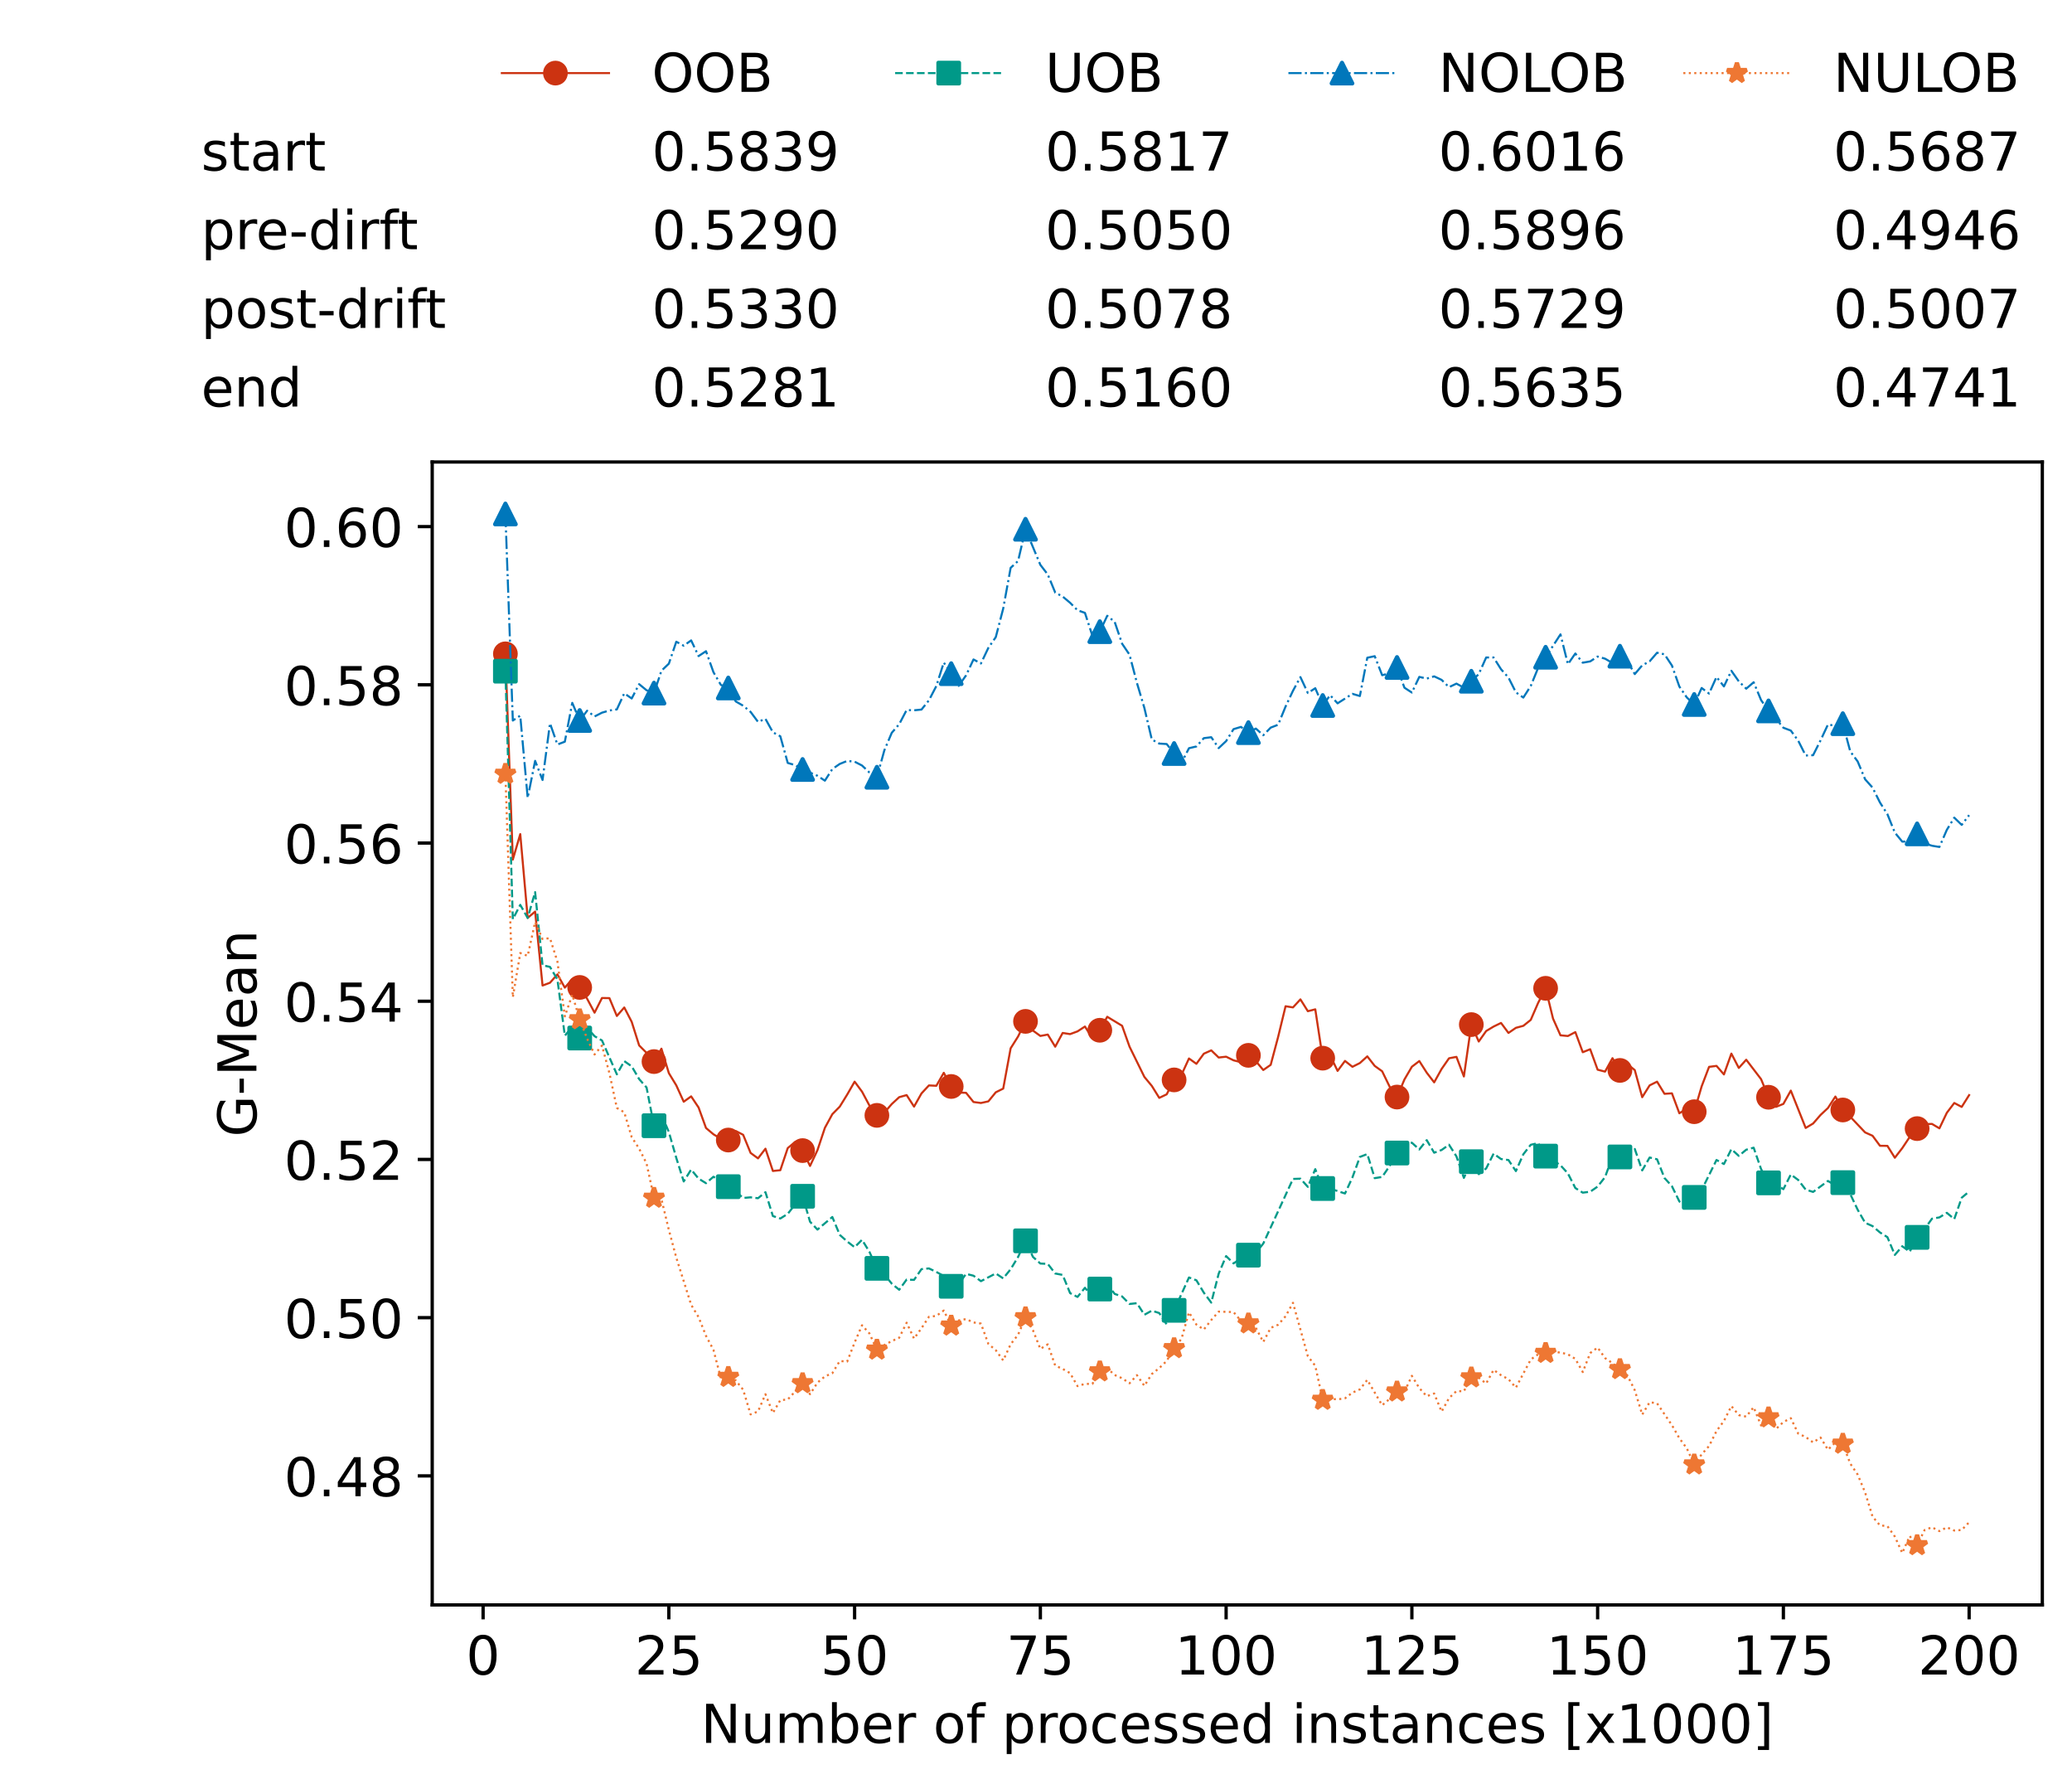 <?xml version="1.0" encoding="utf-8" standalone="no"?>
<!DOCTYPE svg PUBLIC "-//W3C//DTD SVG 1.1//EN"
  "http://www.w3.org/Graphics/SVG/1.1/DTD/svg11.dtd">
<!-- Created with matplotlib (https://matplotlib.org/) -->
<svg height="432.615pt" version="1.1" viewBox="0 0 502.65 432.615" width="502.65pt" xmlns="http://www.w3.org/2000/svg" xmlns:xlink="http://www.w3.org/1999/xlink">
 <defs>
  <style type="text/css">*{stroke-linecap:butt;stroke-linejoin:round;}</style>
 </defs>
 <g id="figure_1">
  <g id="patch_1">
   <path d="M 0 432.615 
L 502.65 432.615 
L 502.65 0 
L 0 0 
z
" style="fill:#ffffff;"/>
  </g>
  <g id="axes_1">
   <g id="patch_2">
    <path d="M 104.85 389.252 
L 495.45 389.252 
L 495.45 112.052 
L 104.85 112.052 
z
" style="fill:#ffffff;"/>
   </g>
   <g id="matplotlib.axis_1">
    <g id="xtick_1">
     <g id="line2d_1">
      <defs>
       <path d="M 0 0 
L 0 3.5 
" id="md08d8e7827" style="stroke:#000000;stroke-width:0.8;"/>
      </defs>
      <g>
       <use style="stroke:#000000;stroke-width:0.8;" x="117.197" xlink:href="#md08d8e7827" y="389.252"/>
      </g>
     </g>
     <g id="text_1">
      <!-- 0 -->
      <g transform="translate(113.061 406.13)scale(0.13 -0.13)">
       <defs>
        <path d="M 31.781 66.406 
Q 24.172 66.406 20.328 58.906 
Q 16.5 51.422 16.5 36.375 
Q 16.5 21.391 20.328 13.891 
Q 24.172 6.391 31.781 6.391 
Q 39.453 6.391 43.281 13.891 
Q 47.125 21.391 47.125 36.375 
Q 47.125 51.422 43.281 58.906 
Q 39.453 66.406 31.781 66.406 
z
M 31.781 74.219 
Q 44.047 74.219 50.516 64.516 
Q 56.984 54.828 56.984 36.375 
Q 56.984 17.969 50.516 8.266 
Q 44.047 -1.422 31.781 -1.422 
Q 19.531 -1.422 13.062 8.266 
Q 6.594 17.969 6.594 36.375 
Q 6.594 54.828 13.062 64.516 
Q 19.531 74.219 31.781 74.219 
z
" id="DejaVuSans-48"/>
       </defs>
       <use xlink:href="#DejaVuSans-48"/>
      </g>
     </g>
    </g>
    <g id="xtick_2">
     <g id="line2d_2">
      <g>
       <use style="stroke:#000000;stroke-width:0.8;" x="162.259" xlink:href="#md08d8e7827" y="389.252"/>
      </g>
     </g>
     <g id="text_2">
      <!-- 25 -->
      <g transform="translate(153.988 406.13)scale(0.13 -0.13)">
       <defs>
        <path d="M 19.188 8.297 
L 53.609 8.297 
L 53.609 0 
L 7.328 0 
L 7.328 8.297 
Q 12.938 14.109 22.625 23.891 
Q 32.328 33.688 34.812 36.531 
Q 39.547 41.844 41.422 45.531 
Q 43.312 49.219 43.312 52.781 
Q 43.312 58.594 39.234 62.25 
Q 35.156 65.922 28.609 65.922 
Q 23.969 65.922 18.812 64.312 
Q 13.672 62.703 7.812 59.422 
L 7.812 69.391 
Q 13.766 71.781 18.938 73 
Q 24.125 74.219 28.422 74.219 
Q 39.75 74.219 46.484 68.547 
Q 53.219 62.891 53.219 53.422 
Q 53.219 48.922 51.531 44.891 
Q 49.859 40.875 45.406 35.406 
Q 44.188 33.984 37.641 27.219 
Q 31.109 20.453 19.188 8.297 
z
" id="DejaVuSans-50"/>
        <path d="M 10.797 72.906 
L 49.516 72.906 
L 49.516 64.594 
L 19.828 64.594 
L 19.828 46.734 
Q 21.969 47.469 24.109 47.828 
Q 26.266 48.188 28.422 48.188 
Q 40.625 48.188 47.75 41.5 
Q 54.891 34.812 54.891 23.391 
Q 54.891 11.625 47.562 5.094 
Q 40.234 -1.422 26.906 -1.422 
Q 22.312 -1.422 17.547 -0.641 
Q 12.797 0.141 7.719 1.703 
L 7.719 11.625 
Q 12.109 9.234 16.797 8.062 
Q 21.484 6.891 26.703 6.891 
Q 35.156 6.891 40.078 11.328 
Q 45.016 15.766 45.016 23.391 
Q 45.016 31 40.078 35.438 
Q 35.156 39.891 26.703 39.891 
Q 22.75 39.891 18.812 39.016 
Q 14.891 38.141 10.797 36.281 
z
" id="DejaVuSans-53"/>
       </defs>
       <use xlink:href="#DejaVuSans-50"/>
       <use x="63.623" xlink:href="#DejaVuSans-53"/>
      </g>
     </g>
    </g>
    <g id="xtick_3">
     <g id="line2d_3">
      <g>
       <use style="stroke:#000000;stroke-width:0.8;" x="207.322" xlink:href="#md08d8e7827" y="389.252"/>
      </g>
     </g>
     <g id="text_3">
      <!-- 50 -->
      <g transform="translate(199.05 406.13)scale(0.13 -0.13)">
       <use xlink:href="#DejaVuSans-53"/>
       <use x="63.623" xlink:href="#DejaVuSans-48"/>
      </g>
     </g>
    </g>
    <g id="xtick_4">
     <g id="line2d_4">
      <g>
       <use style="stroke:#000000;stroke-width:0.8;" x="252.384" xlink:href="#md08d8e7827" y="389.252"/>
      </g>
     </g>
     <g id="text_4">
      <!-- 75 -->
      <g transform="translate(244.113 406.13)scale(0.13 -0.13)">
       <defs>
        <path d="M 8.203 72.906 
L 55.078 72.906 
L 55.078 68.703 
L 28.609 0 
L 18.312 0 
L 43.219 64.594 
L 8.203 64.594 
z
" id="DejaVuSans-55"/>
       </defs>
       <use xlink:href="#DejaVuSans-55"/>
       <use x="63.623" xlink:href="#DejaVuSans-53"/>
      </g>
     </g>
    </g>
    <g id="xtick_5">
     <g id="line2d_5">
      <g>
       <use style="stroke:#000000;stroke-width:0.8;" x="297.446" xlink:href="#md08d8e7827" y="389.252"/>
      </g>
     </g>
     <g id="text_5">
      <!-- 100 -->
      <g transform="translate(285.039 406.13)scale(0.13 -0.13)">
       <defs>
        <path d="M 12.406 8.297 
L 28.516 8.297 
L 28.516 63.922 
L 10.984 60.406 
L 10.984 69.391 
L 28.422 72.906 
L 38.281 72.906 
L 38.281 8.297 
L 54.391 8.297 
L 54.391 0 
L 12.406 0 
z
" id="DejaVuSans-49"/>
       </defs>
       <use xlink:href="#DejaVuSans-49"/>
       <use x="63.623" xlink:href="#DejaVuSans-48"/>
       <use x="127.246" xlink:href="#DejaVuSans-48"/>
      </g>
     </g>
    </g>
    <g id="xtick_6">
     <g id="line2d_6">
      <g>
       <use style="stroke:#000000;stroke-width:0.8;" x="342.509" xlink:href="#md08d8e7827" y="389.252"/>
      </g>
     </g>
     <g id="text_6">
      <!-- 125 -->
      <g transform="translate(330.102 406.13)scale(0.13 -0.13)">
       <use xlink:href="#DejaVuSans-49"/>
       <use x="63.623" xlink:href="#DejaVuSans-50"/>
       <use x="127.246" xlink:href="#DejaVuSans-53"/>
      </g>
     </g>
    </g>
    <g id="xtick_7">
     <g id="line2d_7">
      <g>
       <use style="stroke:#000000;stroke-width:0.8;" x="387.571" xlink:href="#md08d8e7827" y="389.252"/>
      </g>
     </g>
     <g id="text_7">
      <!-- 150 -->
      <g transform="translate(375.164 406.13)scale(0.13 -0.13)">
       <use xlink:href="#DejaVuSans-49"/>
       <use x="63.623" xlink:href="#DejaVuSans-53"/>
       <use x="127.246" xlink:href="#DejaVuSans-48"/>
      </g>
     </g>
    </g>
    <g id="xtick_8">
     <g id="line2d_8">
      <g>
       <use style="stroke:#000000;stroke-width:0.8;" x="432.633" xlink:href="#md08d8e7827" y="389.252"/>
      </g>
     </g>
     <g id="text_8">
      <!-- 175 -->
      <g transform="translate(420.226 406.13)scale(0.13 -0.13)">
       <use xlink:href="#DejaVuSans-49"/>
       <use x="63.623" xlink:href="#DejaVuSans-55"/>
       <use x="127.246" xlink:href="#DejaVuSans-53"/>
      </g>
     </g>
    </g>
    <g id="xtick_9">
     <g id="line2d_9">
      <g>
       <use style="stroke:#000000;stroke-width:0.8;" x="477.695" xlink:href="#md08d8e7827" y="389.252"/>
      </g>
     </g>
     <g id="text_9">
      <!-- 200 -->
      <g transform="translate(465.289 406.13)scale(0.13 -0.13)">
       <use xlink:href="#DejaVuSans-50"/>
       <use x="63.623" xlink:href="#DejaVuSans-48"/>
       <use x="127.246" xlink:href="#DejaVuSans-48"/>
      </g>
     </g>
    </g>
    <g id="text_10">
     <!-- Number of processed instances [x1000] -->
     <g transform="translate(170.025 422.711)scale(0.13 -0.13)">
      <defs>
       <path d="M 9.812 72.906 
L 23.094 72.906 
L 55.422 11.922 
L 55.422 72.906 
L 64.984 72.906 
L 64.984 0 
L 51.703 0 
L 19.391 60.984 
L 19.391 0 
L 9.812 0 
z
" id="DejaVuSans-78"/>
       <path d="M 8.5 21.578 
L 8.5 54.688 
L 17.484 54.688 
L 17.484 21.922 
Q 17.484 14.156 20.5 10.266 
Q 23.531 6.391 29.594 6.391 
Q 36.859 6.391 41.078 11.031 
Q 45.312 15.672 45.312 23.688 
L 45.312 54.688 
L 54.297 54.688 
L 54.297 0 
L 45.312 0 
L 45.312 8.406 
Q 42.047 3.422 37.719 1 
Q 33.406 -1.422 27.688 -1.422 
Q 18.266 -1.422 13.375 4.438 
Q 8.5 10.297 8.5 21.578 
z
M 31.109 56 
z
" id="DejaVuSans-117"/>
       <path d="M 52 44.188 
Q 55.375 50.25 60.062 53.125 
Q 64.75 56 71.094 56 
Q 79.641 56 84.281 50.016 
Q 88.922 44.047 88.922 33.016 
L 88.922 0 
L 79.891 0 
L 79.891 32.719 
Q 79.891 40.578 77.094 44.375 
Q 74.312 48.188 68.609 48.188 
Q 61.625 48.188 57.562 43.547 
Q 53.516 38.922 53.516 30.906 
L 53.516 0 
L 44.484 0 
L 44.484 32.719 
Q 44.484 40.625 41.703 44.406 
Q 38.922 48.188 33.109 48.188 
Q 26.219 48.188 22.156 43.531 
Q 18.109 38.875 18.109 30.906 
L 18.109 0 
L 9.078 0 
L 9.078 54.688 
L 18.109 54.688 
L 18.109 46.188 
Q 21.188 51.219 25.484 53.609 
Q 29.781 56 35.688 56 
Q 41.656 56 45.828 52.969 
Q 50 49.953 52 44.188 
z
" id="DejaVuSans-109"/>
       <path d="M 48.688 27.297 
Q 48.688 37.203 44.609 42.844 
Q 40.531 48.484 33.406 48.484 
Q 26.266 48.484 22.188 42.844 
Q 18.109 37.203 18.109 27.297 
Q 18.109 17.391 22.188 11.75 
Q 26.266 6.109 33.406 6.109 
Q 40.531 6.109 44.609 11.75 
Q 48.688 17.391 48.688 27.297 
z
M 18.109 46.391 
Q 20.953 51.266 25.266 53.625 
Q 29.594 56 35.594 56 
Q 45.562 56 51.781 48.094 
Q 58.016 40.188 58.016 27.297 
Q 58.016 14.406 51.781 6.484 
Q 45.562 -1.422 35.594 -1.422 
Q 29.594 -1.422 25.266 0.953 
Q 20.953 3.328 18.109 8.203 
L 18.109 0 
L 9.078 0 
L 9.078 75.984 
L 18.109 75.984 
z
" id="DejaVuSans-98"/>
       <path d="M 56.203 29.594 
L 56.203 25.203 
L 14.891 25.203 
Q 15.484 15.922 20.484 11.062 
Q 25.484 6.203 34.422 6.203 
Q 39.594 6.203 44.453 7.469 
Q 49.312 8.734 54.109 11.281 
L 54.109 2.781 
Q 49.266 0.734 44.188 -0.344 
Q 39.109 -1.422 33.891 -1.422 
Q 20.797 -1.422 13.156 6.188 
Q 5.516 13.812 5.516 26.812 
Q 5.516 40.234 12.766 48.109 
Q 20.016 56 32.328 56 
Q 43.359 56 49.781 48.891 
Q 56.203 41.797 56.203 29.594 
z
M 47.219 32.234 
Q 47.125 39.594 43.094 43.984 
Q 39.062 48.391 32.422 48.391 
Q 24.906 48.391 20.391 44.141 
Q 15.875 39.891 15.188 32.172 
z
" id="DejaVuSans-101"/>
       <path d="M 41.109 46.297 
Q 39.594 47.172 37.812 47.578 
Q 36.031 48 33.891 48 
Q 26.266 48 22.188 43.047 
Q 18.109 38.094 18.109 28.812 
L 18.109 0 
L 9.078 0 
L 9.078 54.688 
L 18.109 54.688 
L 18.109 46.188 
Q 20.953 51.172 25.484 53.578 
Q 30.031 56 36.531 56 
Q 37.453 56 38.578 55.875 
Q 39.703 55.766 41.062 55.516 
z
" id="DejaVuSans-114"/>
       <path id="DejaVuSans-32"/>
       <path d="M 30.609 48.391 
Q 23.391 48.391 19.188 42.75 
Q 14.984 37.109 14.984 27.297 
Q 14.984 17.484 19.156 11.844 
Q 23.344 6.203 30.609 6.203 
Q 37.797 6.203 41.984 11.859 
Q 46.188 17.531 46.188 27.297 
Q 46.188 37.016 41.984 42.703 
Q 37.797 48.391 30.609 48.391 
z
M 30.609 56 
Q 42.328 56 49.016 48.375 
Q 55.719 40.766 55.719 27.297 
Q 55.719 13.875 49.016 6.219 
Q 42.328 -1.422 30.609 -1.422 
Q 18.844 -1.422 12.172 6.219 
Q 5.516 13.875 5.516 27.297 
Q 5.516 40.766 12.172 48.375 
Q 18.844 56 30.609 56 
z
" id="DejaVuSans-111"/>
       <path d="M 37.109 75.984 
L 37.109 68.5 
L 28.516 68.5 
Q 23.688 68.5 21.797 66.547 
Q 19.922 64.594 19.922 59.516 
L 19.922 54.688 
L 34.719 54.688 
L 34.719 47.703 
L 19.922 47.703 
L 19.922 0 
L 10.891 0 
L 10.891 47.703 
L 2.297 47.703 
L 2.297 54.688 
L 10.891 54.688 
L 10.891 58.5 
Q 10.891 67.625 15.141 71.797 
Q 19.391 75.984 28.609 75.984 
z
" id="DejaVuSans-102"/>
       <path d="M 18.109 8.203 
L 18.109 -20.797 
L 9.078 -20.797 
L 9.078 54.688 
L 18.109 54.688 
L 18.109 46.391 
Q 20.953 51.266 25.266 53.625 
Q 29.594 56 35.594 56 
Q 45.562 56 51.781 48.094 
Q 58.016 40.188 58.016 27.297 
Q 58.016 14.406 51.781 6.484 
Q 45.562 -1.422 35.594 -1.422 
Q 29.594 -1.422 25.266 0.953 
Q 20.953 3.328 18.109 8.203 
z
M 48.688 27.297 
Q 48.688 37.203 44.609 42.844 
Q 40.531 48.484 33.406 48.484 
Q 26.266 48.484 22.188 42.844 
Q 18.109 37.203 18.109 27.297 
Q 18.109 17.391 22.188 11.75 
Q 26.266 6.109 33.406 6.109 
Q 40.531 6.109 44.609 11.75 
Q 48.688 17.391 48.688 27.297 
z
" id="DejaVuSans-112"/>
       <path d="M 48.781 52.594 
L 48.781 44.188 
Q 44.969 46.297 41.141 47.344 
Q 37.312 48.391 33.406 48.391 
Q 24.656 48.391 19.812 42.844 
Q 14.984 37.312 14.984 27.297 
Q 14.984 17.281 19.812 11.734 
Q 24.656 6.203 33.406 6.203 
Q 37.312 6.203 41.141 7.25 
Q 44.969 8.297 48.781 10.406 
L 48.781 2.094 
Q 45.016 0.344 40.984 -0.531 
Q 36.969 -1.422 32.422 -1.422 
Q 20.062 -1.422 12.781 6.344 
Q 5.516 14.109 5.516 27.297 
Q 5.516 40.672 12.859 48.328 
Q 20.219 56 33.016 56 
Q 37.156 56 41.109 55.141 
Q 45.062 54.297 48.781 52.594 
z
" id="DejaVuSans-99"/>
       <path d="M 44.281 53.078 
L 44.281 44.578 
Q 40.484 46.531 36.375 47.5 
Q 32.281 48.484 27.875 48.484 
Q 21.188 48.484 17.844 46.438 
Q 14.5 44.391 14.5 40.281 
Q 14.5 37.156 16.891 35.375 
Q 19.281 33.594 26.516 31.984 
L 29.594 31.297 
Q 39.156 29.25 43.188 25.516 
Q 47.219 21.781 47.219 15.094 
Q 47.219 7.469 41.188 3.016 
Q 35.156 -1.422 24.609 -1.422 
Q 20.219 -1.422 15.453 -0.562 
Q 10.688 0.297 5.422 2 
L 5.422 11.281 
Q 10.406 8.688 15.234 7.391 
Q 20.062 6.109 24.812 6.109 
Q 31.156 6.109 34.562 8.281 
Q 37.984 10.453 37.984 14.406 
Q 37.984 18.062 35.516 20.016 
Q 33.062 21.969 24.703 23.781 
L 21.578 24.516 
Q 13.234 26.266 9.516 29.906 
Q 5.812 33.547 5.812 39.891 
Q 5.812 47.609 11.281 51.797 
Q 16.75 56 26.812 56 
Q 31.781 56 36.172 55.266 
Q 40.578 54.547 44.281 53.078 
z
" id="DejaVuSans-115"/>
       <path d="M 45.406 46.391 
L 45.406 75.984 
L 54.391 75.984 
L 54.391 0 
L 45.406 0 
L 45.406 8.203 
Q 42.578 3.328 38.25 0.953 
Q 33.938 -1.422 27.875 -1.422 
Q 17.969 -1.422 11.734 6.484 
Q 5.516 14.406 5.516 27.297 
Q 5.516 40.188 11.734 48.094 
Q 17.969 56 27.875 56 
Q 33.938 56 38.25 53.625 
Q 42.578 51.266 45.406 46.391 
z
M 14.797 27.297 
Q 14.797 17.391 18.875 11.75 
Q 22.953 6.109 30.078 6.109 
Q 37.203 6.109 41.297 11.75 
Q 45.406 17.391 45.406 27.297 
Q 45.406 37.203 41.297 42.844 
Q 37.203 48.484 30.078 48.484 
Q 22.953 48.484 18.875 42.844 
Q 14.797 37.203 14.797 27.297 
z
" id="DejaVuSans-100"/>
       <path d="M 9.422 54.688 
L 18.406 54.688 
L 18.406 0 
L 9.422 0 
z
M 9.422 75.984 
L 18.406 75.984 
L 18.406 64.594 
L 9.422 64.594 
z
" id="DejaVuSans-105"/>
       <path d="M 54.891 33.016 
L 54.891 0 
L 45.906 0 
L 45.906 32.719 
Q 45.906 40.484 42.875 44.328 
Q 39.844 48.188 33.797 48.188 
Q 26.516 48.188 22.312 43.547 
Q 18.109 38.922 18.109 30.906 
L 18.109 0 
L 9.078 0 
L 9.078 54.688 
L 18.109 54.688 
L 18.109 46.188 
Q 21.344 51.125 25.703 53.562 
Q 30.078 56 35.797 56 
Q 45.219 56 50.047 50.172 
Q 54.891 44.344 54.891 33.016 
z
" id="DejaVuSans-110"/>
       <path d="M 18.312 70.219 
L 18.312 54.688 
L 36.812 54.688 
L 36.812 47.703 
L 18.312 47.703 
L 18.312 18.016 
Q 18.312 11.328 20.141 9.422 
Q 21.969 7.516 27.594 7.516 
L 36.812 7.516 
L 36.812 0 
L 27.594 0 
Q 17.188 0 13.234 3.875 
Q 9.281 7.766 9.281 18.016 
L 9.281 47.703 
L 2.688 47.703 
L 2.688 54.688 
L 9.281 54.688 
L 9.281 70.219 
z
" id="DejaVuSans-116"/>
       <path d="M 34.281 27.484 
Q 23.391 27.484 19.188 25 
Q 14.984 22.516 14.984 16.5 
Q 14.984 11.719 18.141 8.906 
Q 21.297 6.109 26.703 6.109 
Q 34.188 6.109 38.703 11.406 
Q 43.219 16.703 43.219 25.484 
L 43.219 27.484 
z
M 52.203 31.203 
L 52.203 0 
L 43.219 0 
L 43.219 8.297 
Q 40.141 3.328 35.547 0.953 
Q 30.953 -1.422 24.312 -1.422 
Q 15.922 -1.422 10.953 3.297 
Q 6 8.016 6 15.922 
Q 6 25.141 12.172 29.828 
Q 18.359 34.516 30.609 34.516 
L 43.219 34.516 
L 43.219 35.406 
Q 43.219 41.609 39.141 45 
Q 35.062 48.391 27.688 48.391 
Q 23 48.391 18.547 47.266 
Q 14.109 46.141 10.016 43.891 
L 10.016 52.203 
Q 14.938 54.109 19.578 55.047 
Q 24.219 56 28.609 56 
Q 40.484 56 46.344 49.844 
Q 52.203 43.703 52.203 31.203 
z
" id="DejaVuSans-97"/>
       <path d="M 8.594 75.984 
L 29.297 75.984 
L 29.297 69 
L 17.578 69 
L 17.578 -6.203 
L 29.297 -6.203 
L 29.297 -13.188 
L 8.594 -13.188 
z
" id="DejaVuSans-91"/>
       <path d="M 54.891 54.688 
L 35.109 28.078 
L 55.906 0 
L 45.312 0 
L 29.391 21.484 
L 13.484 0 
L 2.875 0 
L 24.125 28.609 
L 4.688 54.688 
L 15.281 54.688 
L 29.781 35.203 
L 44.281 54.688 
z
" id="DejaVuSans-120"/>
       <path d="M 30.422 75.984 
L 30.422 -13.188 
L 9.719 -13.188 
L 9.719 -6.203 
L 21.391 -6.203 
L 21.391 69 
L 9.719 69 
L 9.719 75.984 
z
" id="DejaVuSans-93"/>
      </defs>
      <use xlink:href="#DejaVuSans-78"/>
      <use x="74.805" xlink:href="#DejaVuSans-117"/>
      <use x="138.184" xlink:href="#DejaVuSans-109"/>
      <use x="235.596" xlink:href="#DejaVuSans-98"/>
      <use x="299.072" xlink:href="#DejaVuSans-101"/>
      <use x="360.596" xlink:href="#DejaVuSans-114"/>
      <use x="401.709" xlink:href="#DejaVuSans-32"/>
      <use x="433.496" xlink:href="#DejaVuSans-111"/>
      <use x="494.678" xlink:href="#DejaVuSans-102"/>
      <use x="529.883" xlink:href="#DejaVuSans-32"/>
      <use x="561.67" xlink:href="#DejaVuSans-112"/>
      <use x="625.146" xlink:href="#DejaVuSans-114"/>
      <use x="664.01" xlink:href="#DejaVuSans-111"/>
      <use x="725.191" xlink:href="#DejaVuSans-99"/>
      <use x="780.172" xlink:href="#DejaVuSans-101"/>
      <use x="841.695" xlink:href="#DejaVuSans-115"/>
      <use x="893.795" xlink:href="#DejaVuSans-115"/>
      <use x="945.895" xlink:href="#DejaVuSans-101"/>
      <use x="1007.418" xlink:href="#DejaVuSans-100"/>
      <use x="1070.895" xlink:href="#DejaVuSans-32"/>
      <use x="1102.682" xlink:href="#DejaVuSans-105"/>
      <use x="1130.465" xlink:href="#DejaVuSans-110"/>
      <use x="1193.844" xlink:href="#DejaVuSans-115"/>
      <use x="1245.943" xlink:href="#DejaVuSans-116"/>
      <use x="1285.152" xlink:href="#DejaVuSans-97"/>
      <use x="1346.432" xlink:href="#DejaVuSans-110"/>
      <use x="1409.811" xlink:href="#DejaVuSans-99"/>
      <use x="1464.791" xlink:href="#DejaVuSans-101"/>
      <use x="1526.314" xlink:href="#DejaVuSans-115"/>
      <use x="1578.414" xlink:href="#DejaVuSans-32"/>
      <use x="1610.201" xlink:href="#DejaVuSans-91"/>
      <use x="1649.215" xlink:href="#DejaVuSans-120"/>
      <use x="1708.395" xlink:href="#DejaVuSans-49"/>
      <use x="1772.018" xlink:href="#DejaVuSans-48"/>
      <use x="1835.641" xlink:href="#DejaVuSans-48"/>
      <use x="1899.264" xlink:href="#DejaVuSans-48"/>
      <use x="1962.887" xlink:href="#DejaVuSans-93"/>
     </g>
    </g>
   </g>
   <g id="matplotlib.axis_2">
    <g id="ytick_1">
     <g id="line2d_10">
      <defs>
       <path d="M 0 0 
L -3.5 0 
" id="m09006722c5" style="stroke:#000000;stroke-width:0.8;"/>
      </defs>
      <g>
       <use style="stroke:#000000;stroke-width:0.8;" x="104.85" xlink:href="#m09006722c5" y="357.952"/>
      </g>
     </g>
     <g id="text_11">
      <!-- 0.48 -->
      <g transform="translate(68.905 362.891)scale(0.13 -0.13)">
       <defs>
        <path d="M 10.688 12.406 
L 21 12.406 
L 21 0 
L 10.688 0 
z
" id="DejaVuSans-46"/>
        <path d="M 37.797 64.312 
L 12.891 25.391 
L 37.797 25.391 
z
M 35.203 72.906 
L 47.609 72.906 
L 47.609 25.391 
L 58.016 25.391 
L 58.016 17.188 
L 47.609 17.188 
L 47.609 0 
L 37.797 0 
L 37.797 17.188 
L 4.891 17.188 
L 4.891 26.703 
z
" id="DejaVuSans-52"/>
        <path d="M 31.781 34.625 
Q 24.75 34.625 20.719 30.859 
Q 16.703 27.094 16.703 20.516 
Q 16.703 13.922 20.719 10.156 
Q 24.75 6.391 31.781 6.391 
Q 38.812 6.391 42.859 10.172 
Q 46.922 13.969 46.922 20.516 
Q 46.922 27.094 42.891 30.859 
Q 38.875 34.625 31.781 34.625 
z
M 21.922 38.812 
Q 15.578 40.375 12.031 44.719 
Q 8.5 49.078 8.5 55.328 
Q 8.5 64.062 14.719 69.141 
Q 20.953 74.219 31.781 74.219 
Q 42.672 74.219 48.875 69.141 
Q 55.078 64.062 55.078 55.328 
Q 55.078 49.078 51.531 44.719 
Q 48 40.375 41.703 38.812 
Q 48.828 37.156 52.797 32.312 
Q 56.781 27.484 56.781 20.516 
Q 56.781 9.906 50.312 4.234 
Q 43.844 -1.422 31.781 -1.422 
Q 19.734 -1.422 13.25 4.234 
Q 6.781 9.906 6.781 20.516 
Q 6.781 27.484 10.781 32.312 
Q 14.797 37.156 21.922 38.812 
z
M 18.312 54.391 
Q 18.312 48.734 21.844 45.562 
Q 25.391 42.391 31.781 42.391 
Q 38.141 42.391 41.719 45.562 
Q 45.312 48.734 45.312 54.391 
Q 45.312 60.062 41.719 63.234 
Q 38.141 66.406 31.781 66.406 
Q 25.391 66.406 21.844 63.234 
Q 18.312 60.062 18.312 54.391 
z
" id="DejaVuSans-56"/>
       </defs>
       <use xlink:href="#DejaVuSans-48"/>
       <use x="63.623" xlink:href="#DejaVuSans-46"/>
       <use x="95.41" xlink:href="#DejaVuSans-52"/>
       <use x="159.033" xlink:href="#DejaVuSans-56"/>
      </g>
     </g>
    </g>
    <g id="ytick_2">
     <g id="line2d_11">
      <g>
       <use style="stroke:#000000;stroke-width:0.8;" x="104.85" xlink:href="#m09006722c5" y="319.58"/>
      </g>
     </g>
     <g id="text_12">
      <!-- 0.50 -->
      <g transform="translate(68.905 324.519)scale(0.13 -0.13)">
       <use xlink:href="#DejaVuSans-48"/>
       <use x="63.623" xlink:href="#DejaVuSans-46"/>
       <use x="95.41" xlink:href="#DejaVuSans-53"/>
       <use x="159.033" xlink:href="#DejaVuSans-48"/>
      </g>
     </g>
    </g>
    <g id="ytick_3">
     <g id="line2d_12">
      <g>
       <use style="stroke:#000000;stroke-width:0.8;" x="104.85" xlink:href="#m09006722c5" y="281.207"/>
      </g>
     </g>
     <g id="text_13">
      <!-- 0.52 -->
      <g transform="translate(68.905 286.146)scale(0.13 -0.13)">
       <use xlink:href="#DejaVuSans-48"/>
       <use x="63.623" xlink:href="#DejaVuSans-46"/>
       <use x="95.41" xlink:href="#DejaVuSans-53"/>
       <use x="159.033" xlink:href="#DejaVuSans-50"/>
      </g>
     </g>
    </g>
    <g id="ytick_4">
     <g id="line2d_13">
      <g>
       <use style="stroke:#000000;stroke-width:0.8;" x="104.85" xlink:href="#m09006722c5" y="242.835"/>
      </g>
     </g>
     <g id="text_14">
      <!-- 0.54 -->
      <g transform="translate(68.905 247.774)scale(0.13 -0.13)">
       <use xlink:href="#DejaVuSans-48"/>
       <use x="63.623" xlink:href="#DejaVuSans-46"/>
       <use x="95.41" xlink:href="#DejaVuSans-53"/>
       <use x="159.033" xlink:href="#DejaVuSans-52"/>
      </g>
     </g>
    </g>
    <g id="ytick_5">
     <g id="line2d_14">
      <g>
       <use style="stroke:#000000;stroke-width:0.8;" x="104.85" xlink:href="#m09006722c5" y="204.463"/>
      </g>
     </g>
     <g id="text_15">
      <!-- 0.56 -->
      <g transform="translate(68.905 209.401)scale(0.13 -0.13)">
       <defs>
        <path d="M 33.016 40.375 
Q 26.375 40.375 22.484 35.828 
Q 18.609 31.297 18.609 23.391 
Q 18.609 15.531 22.484 10.953 
Q 26.375 6.391 33.016 6.391 
Q 39.656 6.391 43.531 10.953 
Q 47.406 15.531 47.406 23.391 
Q 47.406 31.297 43.531 35.828 
Q 39.656 40.375 33.016 40.375 
z
M 52.594 71.297 
L 52.594 62.312 
Q 48.875 64.062 45.094 64.984 
Q 41.312 65.922 37.594 65.922 
Q 27.828 65.922 22.672 59.328 
Q 17.531 52.734 16.797 39.406 
Q 19.672 43.656 24.016 45.922 
Q 28.375 48.188 33.594 48.188 
Q 44.578 48.188 50.953 41.516 
Q 57.328 34.859 57.328 23.391 
Q 57.328 12.156 50.688 5.359 
Q 44.047 -1.422 33.016 -1.422 
Q 20.359 -1.422 13.672 8.266 
Q 6.984 17.969 6.984 36.375 
Q 6.984 53.656 15.188 63.938 
Q 23.391 74.219 37.203 74.219 
Q 40.922 74.219 44.703 73.484 
Q 48.484 72.75 52.594 71.297 
z
" id="DejaVuSans-54"/>
       </defs>
       <use xlink:href="#DejaVuSans-48"/>
       <use x="63.623" xlink:href="#DejaVuSans-46"/>
       <use x="95.41" xlink:href="#DejaVuSans-53"/>
       <use x="159.033" xlink:href="#DejaVuSans-54"/>
      </g>
     </g>
    </g>
    <g id="ytick_6">
     <g id="line2d_15">
      <g>
       <use style="stroke:#000000;stroke-width:0.8;" x="104.85" xlink:href="#m09006722c5" y="166.09"/>
      </g>
     </g>
     <g id="text_16">
      <!-- 0.58 -->
      <g transform="translate(68.905 171.029)scale(0.13 -0.13)">
       <use xlink:href="#DejaVuSans-48"/>
       <use x="63.623" xlink:href="#DejaVuSans-46"/>
       <use x="95.41" xlink:href="#DejaVuSans-53"/>
       <use x="159.033" xlink:href="#DejaVuSans-56"/>
      </g>
     </g>
    </g>
    <g id="ytick_7">
     <g id="line2d_16">
      <g>
       <use style="stroke:#000000;stroke-width:0.8;" x="104.85" xlink:href="#m09006722c5" y="127.718"/>
      </g>
     </g>
     <g id="text_17">
      <!-- 0.60 -->
      <g transform="translate(68.905 132.657)scale(0.13 -0.13)">
       <use xlink:href="#DejaVuSans-48"/>
       <use x="63.623" xlink:href="#DejaVuSans-46"/>
       <use x="95.41" xlink:href="#DejaVuSans-54"/>
       <use x="159.033" xlink:href="#DejaVuSans-48"/>
      </g>
     </g>
    </g>
    <g id="text_18">
     <!-- G-Mean -->
     <g transform="translate(62.201 275.744)rotate(-90)scale(0.13 -0.13)">
      <defs>
       <path d="M 59.516 10.406 
L 59.516 29.984 
L 43.406 29.984 
L 43.406 38.094 
L 69.281 38.094 
L 69.281 6.781 
Q 63.578 2.734 56.688 0.656 
Q 49.812 -1.422 42 -1.422 
Q 24.906 -1.422 15.25 8.562 
Q 5.609 18.562 5.609 36.375 
Q 5.609 54.25 15.25 64.234 
Q 24.906 74.219 42 74.219 
Q 49.125 74.219 55.547 72.453 
Q 61.969 70.703 67.391 67.281 
L 67.391 56.781 
Q 61.922 61.422 55.766 63.766 
Q 49.609 66.109 42.828 66.109 
Q 29.438 66.109 22.719 58.641 
Q 16.016 51.172 16.016 36.375 
Q 16.016 21.625 22.719 14.156 
Q 29.438 6.688 42.828 6.688 
Q 48.047 6.688 52.141 7.594 
Q 56.25 8.5 59.516 10.406 
z
" id="DejaVuSans-71"/>
       <path d="M 4.891 31.391 
L 31.203 31.391 
L 31.203 23.391 
L 4.891 23.391 
z
" id="DejaVuSans-45"/>
       <path d="M 9.812 72.906 
L 24.516 72.906 
L 43.109 23.297 
L 61.812 72.906 
L 76.516 72.906 
L 76.516 0 
L 66.891 0 
L 66.891 64.016 
L 48.094 14.016 
L 38.188 14.016 
L 19.391 64.016 
L 19.391 0 
L 9.812 0 
z
" id="DejaVuSans-77"/>
      </defs>
      <use xlink:href="#DejaVuSans-71"/>
      <use x="77.49" xlink:href="#DejaVuSans-45"/>
      <use x="113.574" xlink:href="#DejaVuSans-77"/>
      <use x="199.854" xlink:href="#DejaVuSans-101"/>
      <use x="261.377" xlink:href="#DejaVuSans-97"/>
      <use x="322.656" xlink:href="#DejaVuSans-110"/>
     </g>
    </g>
   </g>
   <g id="line2d_17"/>
   <g id="line2d_18"/>
   <g id="line2d_19"/>
   <g id="line2d_20"/>
   <g id="line2d_21"/>
   <g id="line2d_22">
    <path clip-path="url(#p3aefccf28b)" d="M 122.605 158.58 
L 124.407 208.485 
L 126.21 202.3 
L 128.012 222.619 
L 129.815 221.088 
L 131.617 239.023 
L 133.419 238.352 
L 135.222 236.315 
L 137.024 239.54 
L 138.827 237.462 
L 140.629 239.486 
L 142.432 242.231 
L 144.234 245.611 
L 146.037 242.05 
L 147.839 242.08 
L 149.642 246.408 
L 151.444 244.348 
L 153.247 247.836 
L 155.049 253.547 
L 156.852 255.354 
L 158.654 257.47 
L 160.457 254.34 
L 162.259 260.274 
L 164.062 263.236 
L 165.864 267.204 
L 167.667 265.907 
L 169.469 268.607 
L 171.272 273.581 
L 173.074 275.099 
L 174.877 276.207 
L 176.679 276.5 
L 178.482 274.301 
L 180.284 275.229 
L 182.087 279.625 
L 183.889 280.945 
L 185.692 278.598 
L 187.494 284.001 
L 189.297 283.817 
L 191.099 278.456 
L 192.902 276.947 
L 194.704 279.059 
L 196.507 282.782 
L 198.309 278.957 
L 200.112 273.535 
L 201.914 270.229 
L 203.717 268.398 
L 205.519 265.476 
L 207.322 262.34 
L 209.124 264.77 
L 210.927 268.143 
L 212.729 270.513 
L 214.532 269.851 
L 216.334 267.767 
L 218.137 266.102 
L 219.939 265.597 
L 221.742 268.394 
L 223.544 265.192 
L 225.347 263.253 
L 227.149 263.338 
L 228.952 260.192 
L 230.754 263.507 
L 232.557 264.982 
L 234.359 265.044 
L 236.162 267.274 
L 237.964 267.513 
L 239.767 267.118 
L 241.569 264.917 
L 243.372 264.022 
L 245.174 254.25 
L 246.976 251.387 
L 248.779 247.72 
L 250.581 249.949 
L 252.384 251.254 
L 254.186 250.915 
L 255.989 253.863 
L 257.791 250.526 
L 259.594 250.807 
L 261.396 250.144 
L 263.199 248.97 
L 265.001 251.797 
L 266.804 249.875 
L 268.606 246.603 
L 272.211 248.784 
L 274.014 253.852 
L 277.619 261.193 
L 279.421 263.368 
L 281.224 266.271 
L 283.026 265.413 
L 284.829 261.913 
L 286.631 260.653 
L 288.434 256.719 
L 290.236 258.01 
L 292.039 255.555 
L 293.841 254.749 
L 295.644 256.486 
L 297.446 256.283 
L 299.249 257.164 
L 301.051 257.618 
L 302.854 255.956 
L 304.656 257.369 
L 306.459 259.516 
L 308.261 258.258 
L 310.064 251.484 
L 311.866 244.05 
L 313.669 244.327 
L 315.471 242.383 
L 317.274 245.252 
L 319.076 244.796 
L 320.879 256.642 
L 322.681 255.951 
L 324.484 259.73 
L 326.286 257.31 
L 328.089 258.737 
L 329.891 257.828 
L 331.694 256.205 
L 333.496 258.519 
L 335.299 259.82 
L 337.101 263.524 
L 338.904 266.074 
L 340.706 261.805 
L 342.509 258.721 
L 344.311 257.343 
L 346.114 260.163 
L 347.916 262.511 
L 349.719 259.264 
L 351.521 256.667 
L 353.324 256.326 
L 355.126 261.081 
L 356.928 248.5 
L 358.731 252.603 
L 360.533 250.059 
L 362.336 248.974 
L 364.138 248.099 
L 365.941 250.524 
L 367.743 249.283 
L 369.546 248.8 
L 371.348 247.359 
L 373.151 243.205 
L 374.953 239.699 
L 376.756 247.058 
L 378.558 251.102 
L 380.361 251.268 
L 382.163 250.323 
L 383.966 255.197 
L 385.768 254.477 
L 387.571 259.439 
L 389.373 259.903 
L 391.176 256.644 
L 392.978 259.615 
L 394.781 258.066 
L 396.583 259.534 
L 398.386 266.106 
L 400.188 263.241 
L 401.991 262.341 
L 403.793 265.286 
L 405.596 265.169 
L 407.398 270.006 
L 409.201 268.882 
L 411.003 269.627 
L 412.806 263.478 
L 414.608 258.748 
L 416.411 258.518 
L 418.213 260.588 
L 420.016 255.533 
L 421.818 259.014 
L 423.621 257.023 
L 427.226 261.735 
L 429.028 266.12 
L 430.831 268.45 
L 432.633 267.737 
L 434.436 264.51 
L 438.041 273.568 
L 439.843 272.493 
L 441.646 270.418 
L 443.448 268.73 
L 445.251 265.95 
L 447.053 269.207 
L 448.856 270.849 
L 452.461 274.65 
L 454.263 275.459 
L 456.066 277.888 
L 457.868 277.912 
L 459.671 280.794 
L 461.473 278.46 
L 463.276 275.759 
L 465.078 273.725 
L 466.881 272.635 
L 468.683 272.591 
L 470.485 273.659 
L 472.288 269.886 
L 474.09 267.51 
L 475.893 268.464 
L 477.695 265.603 
L 477.695 265.603 
" style="fill:none;stroke:#cc3311;stroke-linecap:square;stroke-width:0.5;"/>
    <defs>
     <path d="M 0 2.5 
C 0.663 2.5 1.299 2.237 1.768 1.768 
C 2.237 1.299 2.5 0.663 2.5 0 
C 2.5 -0.663 2.237 -1.299 1.768 -1.768 
C 1.299 -2.237 0.663 -2.5 0 -2.5 
C -0.663 -2.5 -1.299 -2.237 -1.768 -1.768 
C -2.237 -1.299 -2.5 -0.663 -2.5 0 
C -2.5 0.663 -2.237 1.299 -1.768 1.768 
C -1.299 2.237 -0.663 2.5 0 2.5 
z
" id="mac21f00115" style="stroke:#cc3311;"/>
    </defs>
    <g clip-path="url(#p3aefccf28b)">
     <use style="fill:#cc3311;stroke:#cc3311;" x="122.605" xlink:href="#mac21f00115" y="158.58"/>
     <use style="fill:#cc3311;stroke:#cc3311;" x="140.629" xlink:href="#mac21f00115" y="239.486"/>
     <use style="fill:#cc3311;stroke:#cc3311;" x="158.654" xlink:href="#mac21f00115" y="257.47"/>
     <use style="fill:#cc3311;stroke:#cc3311;" x="176.679" xlink:href="#mac21f00115" y="276.5"/>
     <use style="fill:#cc3311;stroke:#cc3311;" x="194.704" xlink:href="#mac21f00115" y="279.059"/>
     <use style="fill:#cc3311;stroke:#cc3311;" x="212.729" xlink:href="#mac21f00115" y="270.513"/>
     <use style="fill:#cc3311;stroke:#cc3311;" x="230.754" xlink:href="#mac21f00115" y="263.507"/>
     <use style="fill:#cc3311;stroke:#cc3311;" x="248.779" xlink:href="#mac21f00115" y="247.72"/>
     <use style="fill:#cc3311;stroke:#cc3311;" x="266.804" xlink:href="#mac21f00115" y="249.875"/>
     <use style="fill:#cc3311;stroke:#cc3311;" x="284.829" xlink:href="#mac21f00115" y="261.913"/>
     <use style="fill:#cc3311;stroke:#cc3311;" x="302.854" xlink:href="#mac21f00115" y="255.956"/>
     <use style="fill:#cc3311;stroke:#cc3311;" x="320.879" xlink:href="#mac21f00115" y="256.642"/>
     <use style="fill:#cc3311;stroke:#cc3311;" x="338.904" xlink:href="#mac21f00115" y="266.074"/>
     <use style="fill:#cc3311;stroke:#cc3311;" x="356.928" xlink:href="#mac21f00115" y="248.5"/>
     <use style="fill:#cc3311;stroke:#cc3311;" x="374.953" xlink:href="#mac21f00115" y="239.699"/>
     <use style="fill:#cc3311;stroke:#cc3311;" x="392.978" xlink:href="#mac21f00115" y="259.615"/>
     <use style="fill:#cc3311;stroke:#cc3311;" x="411.003" xlink:href="#mac21f00115" y="269.627"/>
     <use style="fill:#cc3311;stroke:#cc3311;" x="429.028" xlink:href="#mac21f00115" y="266.12"/>
     <use style="fill:#cc3311;stroke:#cc3311;" x="447.053" xlink:href="#mac21f00115" y="269.207"/>
     <use style="fill:#cc3311;stroke:#cc3311;" x="465.078" xlink:href="#mac21f00115" y="273.725"/>
    </g>
   </g>
   <g id="line2d_23"/>
   <g id="line2d_24"/>
   <g id="line2d_25"/>
   <g id="line2d_26"/>
   <g id="line2d_27">
    <path clip-path="url(#p3aefccf28b)" d="M 122.605 162.787 
L 124.407 222.926 
L 126.21 219.46 
L 128.012 222.637 
L 129.815 216.371 
L 131.617 234.115 
L 133.419 234.51 
L 135.222 237.537 
L 137.024 251.183 
L 138.827 249.071 
L 140.629 251.75 
L 142.432 249.232 
L 144.234 251.313 
L 146.037 252.349 
L 149.642 260.563 
L 151.444 257.361 
L 153.247 258.627 
L 155.049 261.71 
L 156.852 263.759 
L 158.654 273.022 
L 160.457 270.29 
L 162.259 274.554 
L 164.062 280.834 
L 165.864 286.542 
L 167.667 283.656 
L 169.469 285.857 
L 171.272 286.962 
L 173.074 285.405 
L 174.877 286.453 
L 176.679 287.81 
L 178.482 288.999 
L 180.284 290.542 
L 182.087 290.393 
L 183.889 290.609 
L 185.692 289.145 
L 187.494 294.931 
L 189.297 295.531 
L 191.099 294.402 
L 192.902 292.092 
L 194.704 290.136 
L 196.507 296.305 
L 198.309 298.217 
L 201.914 295.161 
L 203.717 299.494 
L 205.519 301.099 
L 207.322 302.489 
L 209.124 300.692 
L 210.927 303.637 
L 212.729 307.614 
L 214.532 309.111 
L 216.334 311.328 
L 218.137 312.81 
L 219.939 310.339 
L 221.742 310.413 
L 223.544 307.809 
L 225.347 307.636 
L 227.149 308.489 
L 228.952 309.479 
L 230.754 311.97 
L 232.557 311.46 
L 234.359 308.948 
L 236.162 309.404 
L 237.964 310.727 
L 241.569 308.852 
L 243.372 310.053 
L 245.174 307.828 
L 246.976 304.861 
L 248.779 300.948 
L 250.581 304.838 
L 252.384 306.452 
L 254.186 306.542 
L 255.989 308.864 
L 257.791 309.213 
L 259.594 313.624 
L 261.396 314.551 
L 263.199 312.334 
L 265.001 314.493 
L 266.804 312.64 
L 268.606 311.427 
L 270.409 313.817 
L 272.211 314.43 
L 274.014 316.254 
L 275.816 316.067 
L 277.619 318.876 
L 279.421 317.882 
L 281.224 318.46 
L 283.026 321.218 
L 284.829 317.801 
L 288.434 309.832 
L 290.236 310.515 
L 292.039 313.515 
L 293.841 315.928 
L 295.644 308.906 
L 297.446 304.642 
L 299.249 306.417 
L 301.051 305.232 
L 302.854 304.414 
L 304.656 303.872 
L 306.459 301.605 
L 313.669 285.93 
L 315.471 285.869 
L 317.274 287.853 
L 319.076 283.561 
L 320.879 288.254 
L 322.681 288.278 
L 326.286 289.464 
L 328.089 285.566 
L 329.891 280.603 
L 331.694 279.891 
L 333.496 285.741 
L 335.299 285.446 
L 337.101 282.806 
L 338.904 279.645 
L 340.706 277.513 
L 342.509 277.149 
L 344.311 278.789 
L 346.114 276.524 
L 347.916 279.574 
L 349.719 278.914 
L 351.521 277.632 
L 353.324 280.465 
L 355.126 285.676 
L 356.928 281.746 
L 358.731 284.775 
L 360.533 283.384 
L 362.336 279.798 
L 364.138 281.103 
L 365.941 281.346 
L 367.743 284.032 
L 369.546 279.952 
L 371.348 277.647 
L 373.151 277.237 
L 374.953 280.397 
L 376.756 281.419 
L 378.558 282.613 
L 380.361 284.593 
L 382.163 288.139 
L 383.966 289.261 
L 385.768 289.035 
L 387.571 287.784 
L 389.373 285.485 
L 391.176 280.508 
L 392.978 280.596 
L 396.583 278.67 
L 398.386 283.863 
L 400.188 280.736 
L 401.991 281.168 
L 403.793 285.711 
L 405.596 287.691 
L 407.398 291.393 
L 409.201 292.485 
L 411.003 290.415 
L 412.806 288.614 
L 416.411 281.336 
L 418.213 282.318 
L 420.016 278.711 
L 421.818 280.337 
L 423.621 278.843 
L 425.423 278.355 
L 427.226 283.548 
L 429.028 286.885 
L 430.831 287.315 
L 432.633 288.415 
L 434.436 284.85 
L 436.238 286.187 
L 438.041 288.52 
L 439.843 289.082 
L 443.448 286.423 
L 445.251 287.504 
L 447.053 286.834 
L 448.856 289.603 
L 450.658 293.401 
L 452.461 296.557 
L 454.263 297.371 
L 456.066 298.91 
L 457.868 300.048 
L 459.671 304.359 
L 461.473 302.253 
L 463.276 303.586 
L 465.078 300.102 
L 466.881 298.083 
L 468.683 295.578 
L 470.485 295.257 
L 472.288 294.152 
L 474.09 295.666 
L 475.893 290.491 
L 477.695 288.977 
L 477.695 288.977 
" style="fill:none;stroke:#009988;stroke-dasharray:1.85,0.8;stroke-dashoffset:0;stroke-width:0.5;"/>
    <defs>
     <path d="M -2.5 2.5 
L 2.5 2.5 
L 2.5 -2.5 
L -2.5 -2.5 
z
" id="m295d7ebdfa" style="stroke:#009988;stroke-linejoin:miter;"/>
    </defs>
    <g clip-path="url(#p3aefccf28b)">
     <use style="fill:#009988;stroke:#009988;stroke-linejoin:miter;" x="122.605" xlink:href="#m295d7ebdfa" y="162.787"/>
     <use style="fill:#009988;stroke:#009988;stroke-linejoin:miter;" x="140.629" xlink:href="#m295d7ebdfa" y="251.75"/>
     <use style="fill:#009988;stroke:#009988;stroke-linejoin:miter;" x="158.654" xlink:href="#m295d7ebdfa" y="273.022"/>
     <use style="fill:#009988;stroke:#009988;stroke-linejoin:miter;" x="176.679" xlink:href="#m295d7ebdfa" y="287.81"/>
     <use style="fill:#009988;stroke:#009988;stroke-linejoin:miter;" x="194.704" xlink:href="#m295d7ebdfa" y="290.136"/>
     <use style="fill:#009988;stroke:#009988;stroke-linejoin:miter;" x="212.729" xlink:href="#m295d7ebdfa" y="307.614"/>
     <use style="fill:#009988;stroke:#009988;stroke-linejoin:miter;" x="230.754" xlink:href="#m295d7ebdfa" y="311.97"/>
     <use style="fill:#009988;stroke:#009988;stroke-linejoin:miter;" x="248.779" xlink:href="#m295d7ebdfa" y="300.948"/>
     <use style="fill:#009988;stroke:#009988;stroke-linejoin:miter;" x="266.804" xlink:href="#m295d7ebdfa" y="312.64"/>
     <use style="fill:#009988;stroke:#009988;stroke-linejoin:miter;" x="284.829" xlink:href="#m295d7ebdfa" y="317.801"/>
     <use style="fill:#009988;stroke:#009988;stroke-linejoin:miter;" x="302.854" xlink:href="#m295d7ebdfa" y="304.414"/>
     <use style="fill:#009988;stroke:#009988;stroke-linejoin:miter;" x="320.879" xlink:href="#m295d7ebdfa" y="288.254"/>
     <use style="fill:#009988;stroke:#009988;stroke-linejoin:miter;" x="338.904" xlink:href="#m295d7ebdfa" y="279.645"/>
     <use style="fill:#009988;stroke:#009988;stroke-linejoin:miter;" x="356.928" xlink:href="#m295d7ebdfa" y="281.746"/>
     <use style="fill:#009988;stroke:#009988;stroke-linejoin:miter;" x="374.953" xlink:href="#m295d7ebdfa" y="280.397"/>
     <use style="fill:#009988;stroke:#009988;stroke-linejoin:miter;" x="392.978" xlink:href="#m295d7ebdfa" y="280.596"/>
     <use style="fill:#009988;stroke:#009988;stroke-linejoin:miter;" x="411.003" xlink:href="#m295d7ebdfa" y="290.415"/>
     <use style="fill:#009988;stroke:#009988;stroke-linejoin:miter;" x="429.028" xlink:href="#m295d7ebdfa" y="286.885"/>
     <use style="fill:#009988;stroke:#009988;stroke-linejoin:miter;" x="447.053" xlink:href="#m295d7ebdfa" y="286.834"/>
     <use style="fill:#009988;stroke:#009988;stroke-linejoin:miter;" x="465.078" xlink:href="#m295d7ebdfa" y="300.102"/>
    </g>
   </g>
   <g id="line2d_28"/>
   <g id="line2d_29"/>
   <g id="line2d_30"/>
   <g id="line2d_31"/>
   <g id="line2d_32">
    <path clip-path="url(#p3aefccf28b)" d="M 122.605 124.652 
L 124.407 174.755 
L 126.21 173.572 
L 128.012 193.516 
L 129.815 184.533 
L 131.617 189.174 
L 133.419 175.428 
L 135.222 180.571 
L 137.024 179.885 
L 138.827 170.471 
L 140.629 174.741 
L 142.432 172.375 
L 144.234 173.774 
L 146.037 172.848 
L 147.839 172.32 
L 149.642 172.059 
L 151.444 168.154 
L 153.247 169.406 
L 155.049 165.934 
L 156.852 167.413 
L 158.654 168.098 
L 160.457 162.678 
L 162.259 160.957 
L 164.062 155.638 
L 165.864 156.607 
L 167.667 155.317 
L 169.469 159.12 
L 171.272 157.94 
L 173.074 163.02 
L 174.877 166.108 
L 176.679 166.862 
L 178.482 170.118 
L 180.284 171.16 
L 182.087 172.656 
L 183.889 175.085 
L 185.692 174.344 
L 187.494 177.606 
L 189.297 178.569 
L 191.099 185.036 
L 192.902 185.576 
L 194.704 186.624 
L 198.309 188.15 
L 200.112 189.34 
L 201.914 186.521 
L 203.717 185.281 
L 205.519 184.551 
L 207.322 184.732 
L 209.124 185.667 
L 210.927 187.368 
L 212.729 188.509 
L 214.532 181.992 
L 216.334 177.727 
L 218.137 175.647 
L 219.939 172.203 
L 221.742 172.271 
L 223.544 172.093 
L 225.347 169.853 
L 227.149 166.386 
L 228.952 160.688 
L 230.754 163.385 
L 232.557 166.35 
L 234.359 163.797 
L 236.162 159.939 
L 237.964 160.917 
L 239.767 157.128 
L 241.569 154.526 
L 243.372 147.59 
L 245.174 137.721 
L 246.976 136.062 
L 248.779 128.363 
L 252.384 137.001 
L 254.186 139.342 
L 255.989 143.723 
L 257.791 144.684 
L 259.594 146.193 
L 261.396 148.007 
L 263.199 148.646 
L 265.001 154.174 
L 266.804 153.196 
L 268.606 149.35 
L 270.409 150.823 
L 272.211 156.121 
L 274.014 158.784 
L 275.816 165.651 
L 277.619 171.721 
L 279.421 179.357 
L 281.224 180.34 
L 283.026 180.453 
L 286.631 184.993 
L 288.434 181.466 
L 290.236 181.041 
L 292.039 179.03 
L 293.841 178.797 
L 295.644 181.438 
L 297.446 179.742 
L 299.249 176.842 
L 301.051 176.298 
L 302.854 177.68 
L 304.656 176.702 
L 306.459 178.32 
L 308.261 176.471 
L 310.064 175.774 
L 311.866 171.367 
L 313.669 167.528 
L 315.471 164.22 
L 317.274 168.081 
L 319.076 166.916 
L 320.879 171.107 
L 322.681 168.603 
L 324.484 170.582 
L 328.089 168.278 
L 329.891 168.81 
L 331.694 159.52 
L 333.496 159.145 
L 335.299 163.758 
L 337.101 163.304 
L 338.904 161.884 
L 340.706 166.791 
L 342.509 167.972 
L 344.311 164.17 
L 346.114 164.583 
L 347.916 164.043 
L 349.719 164.887 
L 351.521 166.66 
L 353.324 165.801 
L 355.126 166.784 
L 356.928 165.226 
L 358.731 163.497 
L 360.533 159.459 
L 362.336 159.463 
L 364.138 162.316 
L 365.941 164.333 
L 367.743 167.913 
L 369.546 169.187 
L 371.348 166.372 
L 373.151 161.949 
L 374.953 159.406 
L 378.558 153.853 
L 380.361 161.094 
L 382.163 158.496 
L 383.966 160.727 
L 385.768 160.411 
L 387.571 159.24 
L 389.373 159.754 
L 391.176 160.8 
L 392.978 159.154 
L 394.781 160.308 
L 396.583 163.487 
L 398.386 161.372 
L 400.188 160.399 
L 401.991 158.312 
L 403.793 158.689 
L 405.596 161.411 
L 407.398 166.509 
L 409.201 169.148 
L 411.003 170.858 
L 412.806 166.858 
L 414.608 168.214 
L 416.411 164.185 
L 418.213 166.482 
L 420.016 162.686 
L 421.818 165.25 
L 423.621 167.028 
L 425.423 165.469 
L 427.226 169.798 
L 429.028 172.418 
L 430.831 174.332 
L 432.633 176.503 
L 434.436 177.189 
L 436.238 179.652 
L 438.041 183.239 
L 439.843 183.161 
L 441.646 179.574 
L 443.448 175.715 
L 445.251 176.032 
L 447.053 175.514 
L 448.856 182.24 
L 450.658 184.682 
L 452.461 189.008 
L 454.263 191.021 
L 456.066 194.641 
L 457.868 197.466 
L 459.671 201.936 
L 461.473 204.126 
L 463.276 204.07 
L 465.078 202.238 
L 466.881 204.546 
L 468.683 205.117 
L 470.485 205.421 
L 472.288 201.257 
L 474.09 198.315 
L 475.893 200.062 
L 477.695 197.696 
L 477.695 197.696 
" style="fill:none;stroke:#0077bb;stroke-dasharray:3.2,0.8,0.5,0.8;stroke-dashoffset:0;stroke-width:0.5;"/>
    <defs>
     <path d="M 0 -2.5 
L -2.5 2.5 
L 2.5 2.5 
z
" id="m180a6ee1b5" style="stroke:#0077bb;stroke-linejoin:miter;"/>
    </defs>
    <g clip-path="url(#p3aefccf28b)">
     <use style="fill:#0077bb;stroke:#0077bb;stroke-linejoin:miter;" x="122.605" xlink:href="#m180a6ee1b5" y="124.652"/>
     <use style="fill:#0077bb;stroke:#0077bb;stroke-linejoin:miter;" x="140.629" xlink:href="#m180a6ee1b5" y="174.741"/>
     <use style="fill:#0077bb;stroke:#0077bb;stroke-linejoin:miter;" x="158.654" xlink:href="#m180a6ee1b5" y="168.098"/>
     <use style="fill:#0077bb;stroke:#0077bb;stroke-linejoin:miter;" x="176.679" xlink:href="#m180a6ee1b5" y="166.862"/>
     <use style="fill:#0077bb;stroke:#0077bb;stroke-linejoin:miter;" x="194.704" xlink:href="#m180a6ee1b5" y="186.624"/>
     <use style="fill:#0077bb;stroke:#0077bb;stroke-linejoin:miter;" x="212.729" xlink:href="#m180a6ee1b5" y="188.509"/>
     <use style="fill:#0077bb;stroke:#0077bb;stroke-linejoin:miter;" x="230.754" xlink:href="#m180a6ee1b5" y="163.385"/>
     <use style="fill:#0077bb;stroke:#0077bb;stroke-linejoin:miter;" x="248.779" xlink:href="#m180a6ee1b5" y="128.363"/>
     <use style="fill:#0077bb;stroke:#0077bb;stroke-linejoin:miter;" x="266.804" xlink:href="#m180a6ee1b5" y="153.196"/>
     <use style="fill:#0077bb;stroke:#0077bb;stroke-linejoin:miter;" x="284.829" xlink:href="#m180a6ee1b5" y="182.753"/>
     <use style="fill:#0077bb;stroke:#0077bb;stroke-linejoin:miter;" x="302.854" xlink:href="#m180a6ee1b5" y="177.68"/>
     <use style="fill:#0077bb;stroke:#0077bb;stroke-linejoin:miter;" x="320.879" xlink:href="#m180a6ee1b5" y="171.107"/>
     <use style="fill:#0077bb;stroke:#0077bb;stroke-linejoin:miter;" x="338.904" xlink:href="#m180a6ee1b5" y="161.884"/>
     <use style="fill:#0077bb;stroke:#0077bb;stroke-linejoin:miter;" x="356.928" xlink:href="#m180a6ee1b5" y="165.226"/>
     <use style="fill:#0077bb;stroke:#0077bb;stroke-linejoin:miter;" x="374.953" xlink:href="#m180a6ee1b5" y="159.406"/>
     <use style="fill:#0077bb;stroke:#0077bb;stroke-linejoin:miter;" x="392.978" xlink:href="#m180a6ee1b5" y="159.154"/>
     <use style="fill:#0077bb;stroke:#0077bb;stroke-linejoin:miter;" x="411.003" xlink:href="#m180a6ee1b5" y="170.858"/>
     <use style="fill:#0077bb;stroke:#0077bb;stroke-linejoin:miter;" x="429.028" xlink:href="#m180a6ee1b5" y="172.418"/>
     <use style="fill:#0077bb;stroke:#0077bb;stroke-linejoin:miter;" x="447.053" xlink:href="#m180a6ee1b5" y="175.514"/>
     <use style="fill:#0077bb;stroke:#0077bb;stroke-linejoin:miter;" x="465.078" xlink:href="#m180a6ee1b5" y="202.238"/>
    </g>
   </g>
   <g id="line2d_33"/>
   <g id="line2d_34"/>
   <g id="line2d_35"/>
   <g id="line2d_36"/>
   <g id="line2d_37">
    <path clip-path="url(#p3aefccf28b)" d="M 122.605 187.709 
L 124.407 241.869 
L 126.21 231.141 
L 128.012 231.831 
L 129.815 223.649 
L 131.617 227.753 
L 133.419 227.536 
L 135.222 233.207 
L 137.024 246.509 
L 138.827 241.257 
L 140.629 247.238 
L 142.432 251.918 
L 144.234 255.751 
L 146.037 253.584 
L 147.839 260.278 
L 149.642 268.714 
L 151.444 269.781 
L 153.247 275.799 
L 155.049 278.575 
L 156.852 282.186 
L 158.654 290.529 
L 160.457 290.826 
L 162.259 298.304 
L 164.062 305.019 
L 167.667 316.451 
L 169.469 319.45 
L 171.272 323.99 
L 173.074 327.369 
L 174.877 334.274 
L 176.679 333.973 
L 178.482 334.795 
L 180.284 337.059 
L 182.087 343.038 
L 183.889 342.328 
L 185.692 338.147 
L 187.494 342.701 
L 189.297 339.582 
L 191.099 339.431 
L 194.704 335.508 
L 196.507 338.143 
L 198.309 335.336 
L 200.112 333.824 
L 201.914 333.054 
L 203.717 330.091 
L 205.519 330.23 
L 207.322 325.616 
L 209.124 321.423 
L 210.927 323.417 
L 212.729 327.361 
L 214.532 326.217 
L 216.334 325.26 
L 218.137 324.449 
L 219.939 320.805 
L 221.742 324.654 
L 223.544 322.143 
L 225.347 319.377 
L 227.149 319.148 
L 228.952 317.85 
L 230.754 321.532 
L 232.557 320.246 
L 234.359 319.921 
L 236.162 320.74 
L 237.964 321.008 
L 239.767 325.941 
L 241.569 327.472 
L 243.372 329.949 
L 245.174 326.03 
L 246.976 323.728 
L 248.779 319.516 
L 250.581 322.616 
L 252.384 327.161 
L 254.186 326.051 
L 255.989 331.208 
L 257.791 332.002 
L 259.594 333.025 
L 261.396 336.18 
L 263.199 335.635 
L 265.001 335.647 
L 266.804 332.63 
L 268.606 331.833 
L 270.409 333.487 
L 272.211 334.263 
L 274.014 335.489 
L 275.816 333.525 
L 277.619 336.115 
L 279.421 333.246 
L 281.224 331.815 
L 283.026 330.073 
L 284.829 327.004 
L 286.631 324.685 
L 288.434 318.283 
L 290.236 321.255 
L 292.039 322.455 
L 293.841 320.152 
L 295.644 318.115 
L 299.249 318.217 
L 301.051 320.355 
L 302.854 320.998 
L 304.656 322.033 
L 306.459 325.476 
L 308.261 322.054 
L 310.064 321.298 
L 311.866 319.24 
L 313.669 315.978 
L 317.274 328.926 
L 319.076 331.256 
L 320.879 339.532 
L 322.681 339.257 
L 324.484 339.394 
L 326.286 339.135 
L 328.089 337.759 
L 329.891 336.97 
L 331.694 334.668 
L 335.299 340.821 
L 337.101 339.288 
L 338.904 337.508 
L 340.706 337.56 
L 342.509 333.689 
L 344.311 336.66 
L 346.114 338.627 
L 347.916 337.972 
L 349.719 342.366 
L 351.521 339.081 
L 353.324 337.389 
L 355.126 337.427 
L 356.928 334.093 
L 358.731 334.161 
L 360.533 335.547 
L 362.336 332.238 
L 364.138 333.534 
L 365.941 334.494 
L 367.743 336.548 
L 371.348 329.73 
L 373.151 328.46 
L 376.756 327.905 
L 378.558 328.031 
L 380.361 328.472 
L 382.163 329.57 
L 383.966 332.768 
L 385.768 328.166 
L 387.571 326.825 
L 389.373 329.38 
L 391.176 330.612 
L 394.781 333.564 
L 396.583 337.177 
L 398.386 343.099 
L 400.188 340.079 
L 401.991 340.349 
L 405.596 345.649 
L 407.398 348.819 
L 409.201 351.264 
L 411.003 355.207 
L 412.806 352.733 
L 414.608 350.711 
L 416.411 347.075 
L 418.213 344.634 
L 420.016 341.024 
L 421.818 343.208 
L 423.621 343.575 
L 425.423 341.289 
L 427.226 345.739 
L 429.028 343.791 
L 430.831 346.586 
L 432.633 344.886 
L 434.436 343.955 
L 436.238 347.697 
L 438.041 348.516 
L 439.843 349.835 
L 441.646 348.644 
L 443.448 351.607 
L 445.251 349.808 
L 447.053 350.17 
L 448.856 354.971 
L 450.658 357.638 
L 452.461 361.978 
L 454.263 367.825 
L 456.066 369.954 
L 457.868 370.142 
L 459.671 372.664 
L 461.473 376.652 
L 463.276 372.553 
L 465.078 374.783 
L 466.881 371.089 
L 468.683 370.413 
L 470.485 371.349 
L 472.288 370.434 
L 474.09 371.205 
L 475.893 371.078 
L 477.695 369.192 
L 477.695 369.192 
" style="fill:none;stroke:#ee7733;stroke-dasharray:0.5,0.825;stroke-dashoffset:0;stroke-width:0.5;"/>
    <defs>
     <path d="M 0 -2.5 
L -0.561 -0.773 
L -2.378 -0.773 
L -0.908 0.295 
L -1.469 2.023 
L -0 0.955 
L 1.469 2.023 
L 0.908 0.295 
L 2.378 -0.773 
L 0.561 -0.773 
z
" id="m60381de572" style="stroke:#ee7733;stroke-linejoin:bevel;"/>
    </defs>
    <g clip-path="url(#p3aefccf28b)">
     <use style="fill:#ee7733;stroke:#ee7733;stroke-linejoin:bevel;" x="122.605" xlink:href="#m60381de572" y="187.709"/>
     <use style="fill:#ee7733;stroke:#ee7733;stroke-linejoin:bevel;" x="140.629" xlink:href="#m60381de572" y="247.238"/>
     <use style="fill:#ee7733;stroke:#ee7733;stroke-linejoin:bevel;" x="158.654" xlink:href="#m60381de572" y="290.529"/>
     <use style="fill:#ee7733;stroke:#ee7733;stroke-linejoin:bevel;" x="176.679" xlink:href="#m60381de572" y="333.973"/>
     <use style="fill:#ee7733;stroke:#ee7733;stroke-linejoin:bevel;" x="194.704" xlink:href="#m60381de572" y="335.508"/>
     <use style="fill:#ee7733;stroke:#ee7733;stroke-linejoin:bevel;" x="212.729" xlink:href="#m60381de572" y="327.361"/>
     <use style="fill:#ee7733;stroke:#ee7733;stroke-linejoin:bevel;" x="230.754" xlink:href="#m60381de572" y="321.532"/>
     <use style="fill:#ee7733;stroke:#ee7733;stroke-linejoin:bevel;" x="248.779" xlink:href="#m60381de572" y="319.516"/>
     <use style="fill:#ee7733;stroke:#ee7733;stroke-linejoin:bevel;" x="266.804" xlink:href="#m60381de572" y="332.63"/>
     <use style="fill:#ee7733;stroke:#ee7733;stroke-linejoin:bevel;" x="284.829" xlink:href="#m60381de572" y="327.004"/>
     <use style="fill:#ee7733;stroke:#ee7733;stroke-linejoin:bevel;" x="302.854" xlink:href="#m60381de572" y="320.998"/>
     <use style="fill:#ee7733;stroke:#ee7733;stroke-linejoin:bevel;" x="320.879" xlink:href="#m60381de572" y="339.532"/>
     <use style="fill:#ee7733;stroke:#ee7733;stroke-linejoin:bevel;" x="338.904" xlink:href="#m60381de572" y="337.508"/>
     <use style="fill:#ee7733;stroke:#ee7733;stroke-linejoin:bevel;" x="356.928" xlink:href="#m60381de572" y="334.093"/>
     <use style="fill:#ee7733;stroke:#ee7733;stroke-linejoin:bevel;" x="374.953" xlink:href="#m60381de572" y="328.156"/>
     <use style="fill:#ee7733;stroke:#ee7733;stroke-linejoin:bevel;" x="392.978" xlink:href="#m60381de572" y="332.082"/>
     <use style="fill:#ee7733;stroke:#ee7733;stroke-linejoin:bevel;" x="411.003" xlink:href="#m60381de572" y="355.207"/>
     <use style="fill:#ee7733;stroke:#ee7733;stroke-linejoin:bevel;" x="429.028" xlink:href="#m60381de572" y="343.791"/>
     <use style="fill:#ee7733;stroke:#ee7733;stroke-linejoin:bevel;" x="447.053" xlink:href="#m60381de572" y="350.17"/>
     <use style="fill:#ee7733;stroke:#ee7733;stroke-linejoin:bevel;" x="465.078" xlink:href="#m60381de572" y="374.783"/>
    </g>
   </g>
   <g id="line2d_38"/>
   <g id="line2d_39"/>
   <g id="line2d_40"/>
   <g id="line2d_41"/>
   <g id="patch_3">
    <path d="M 104.85 389.252 
L 104.85 112.052 
" style="fill:none;stroke:#000000;stroke-linecap:square;stroke-linejoin:miter;stroke-width:0.8;"/>
   </g>
   <g id="patch_4">
    <path d="M 495.45 389.252 
L 495.45 112.052 
" style="fill:none;stroke:#000000;stroke-linecap:square;stroke-linejoin:miter;stroke-width:0.8;"/>
   </g>
   <g id="patch_5">
    <path d="M 104.85 389.252 
L 495.45 389.252 
" style="fill:none;stroke:#000000;stroke-linecap:square;stroke-linejoin:miter;stroke-width:0.8;"/>
   </g>
   <g id="patch_6">
    <path d="M 104.85 112.052 
L 495.45 112.052 
" style="fill:none;stroke:#000000;stroke-linecap:square;stroke-linejoin:miter;stroke-width:0.8;"/>
   </g>
   <g id="legend_1">
    <g id="line2d_42"/>
    <g id="line2d_43"/>
    <g id="text_19">
     <!--   -->
     <g transform="translate(48.8 22.278)scale(0.13 -0.13)">
      <use xlink:href="#DejaVuSans-32"/>
     </g>
    </g>
    <g id="line2d_44"/>
    <g id="line2d_45"/>
    <g id="text_20">
     <!-- start -->
     <g transform="translate(48.8 41.36)scale(0.13 -0.13)">
      <use xlink:href="#DejaVuSans-115"/>
      <use x="52.1" xlink:href="#DejaVuSans-116"/>
      <use x="91.309" xlink:href="#DejaVuSans-97"/>
      <use x="152.588" xlink:href="#DejaVuSans-114"/>
      <use x="193.701" xlink:href="#DejaVuSans-116"/>
     </g>
    </g>
    <g id="line2d_46"/>
    <g id="line2d_47"/>
    <g id="text_21">
     <!-- pre-dirft -->
     <g transform="translate(48.8 60.441)scale(0.13 -0.13)">
      <use xlink:href="#DejaVuSans-112"/>
      <use x="63.477" xlink:href="#DejaVuSans-114"/>
      <use x="102.34" xlink:href="#DejaVuSans-101"/>
      <use x="163.863" xlink:href="#DejaVuSans-45"/>
      <use x="199.947" xlink:href="#DejaVuSans-100"/>
      <use x="263.424" xlink:href="#DejaVuSans-105"/>
      <use x="291.207" xlink:href="#DejaVuSans-114"/>
      <use x="332.32" xlink:href="#DejaVuSans-102"/>
      <use x="365.775" xlink:href="#DejaVuSans-116"/>
     </g>
    </g>
    <g id="line2d_48"/>
    <g id="line2d_49"/>
    <g id="text_22">
     <!-- post-drift -->
     <g transform="translate(48.8 79.523)scale(0.13 -0.13)">
      <use xlink:href="#DejaVuSans-112"/>
      <use x="63.477" xlink:href="#DejaVuSans-111"/>
      <use x="124.658" xlink:href="#DejaVuSans-115"/>
      <use x="176.758" xlink:href="#DejaVuSans-116"/>
      <use x="215.967" xlink:href="#DejaVuSans-45"/>
      <use x="252.051" xlink:href="#DejaVuSans-100"/>
      <use x="315.527" xlink:href="#DejaVuSans-114"/>
      <use x="356.641" xlink:href="#DejaVuSans-105"/>
      <use x="384.424" xlink:href="#DejaVuSans-102"/>
      <use x="417.879" xlink:href="#DejaVuSans-116"/>
     </g>
    </g>
    <g id="line2d_50"/>
    <g id="line2d_51"/>
    <g id="text_23">
     <!-- end -->
     <g transform="translate(48.8 98.604)scale(0.13 -0.13)">
      <use xlink:href="#DejaVuSans-101"/>
      <use x="61.523" xlink:href="#DejaVuSans-110"/>
      <use x="124.902" xlink:href="#DejaVuSans-100"/>
     </g>
    </g>
    <g id="line2d_52">
     <path d="M 121.741 17.728 
L 147.741 17.728 
" style="fill:none;stroke:#cc3311;stroke-linecap:square;stroke-width:0.5;"/>
    </g>
    <g id="line2d_53">
     <g>
      <use style="fill:#cc3311;stroke:#cc3311;" x="134.741" xlink:href="#mac21f00115" y="17.728"/>
     </g>
    </g>
    <g id="text_24">
     <!-- OOB -->
     <g transform="translate(158.141 22.278)scale(0.13 -0.13)">
      <defs>
       <path d="M 39.406 66.219 
Q 28.656 66.219 22.328 58.203 
Q 16.016 50.203 16.016 36.375 
Q 16.016 22.609 22.328 14.594 
Q 28.656 6.594 39.406 6.594 
Q 50.141 6.594 56.422 14.594 
Q 62.703 22.609 62.703 36.375 
Q 62.703 50.203 56.422 58.203 
Q 50.141 66.219 39.406 66.219 
z
M 39.406 74.219 
Q 54.734 74.219 63.906 63.938 
Q 73.094 53.656 73.094 36.375 
Q 73.094 19.141 63.906 8.859 
Q 54.734 -1.422 39.406 -1.422 
Q 24.031 -1.422 14.812 8.828 
Q 5.609 19.094 5.609 36.375 
Q 5.609 53.656 14.812 63.938 
Q 24.031 74.219 39.406 74.219 
z
" id="DejaVuSans-79"/>
       <path d="M 19.672 34.812 
L 19.672 8.109 
L 35.5 8.109 
Q 43.453 8.109 47.281 11.406 
Q 51.125 14.703 51.125 21.484 
Q 51.125 28.328 47.281 31.562 
Q 43.453 34.812 35.5 34.812 
z
M 19.672 64.797 
L 19.672 42.828 
L 34.281 42.828 
Q 41.5 42.828 45.031 45.531 
Q 48.578 48.25 48.578 53.812 
Q 48.578 59.328 45.031 62.062 
Q 41.5 64.797 34.281 64.797 
z
M 9.812 72.906 
L 35.016 72.906 
Q 46.297 72.906 52.391 68.219 
Q 58.5 63.531 58.5 54.891 
Q 58.5 48.188 55.375 44.234 
Q 52.25 40.281 46.188 39.312 
Q 53.469 37.75 57.5 32.781 
Q 61.531 27.828 61.531 20.406 
Q 61.531 10.641 54.891 5.312 
Q 48.25 0 35.984 0 
L 9.812 0 
z
" id="DejaVuSans-66"/>
      </defs>
      <use xlink:href="#DejaVuSans-79"/>
      <use x="78.711" xlink:href="#DejaVuSans-79"/>
      <use x="157.422" xlink:href="#DejaVuSans-66"/>
     </g>
    </g>
    <g id="line2d_54"/>
    <g id="line2d_55"/>
    <g id="text_25">
     <!-- 0.5839 -->
     <g transform="translate(158.141 41.36)scale(0.13 -0.13)">
      <defs>
       <path d="M 40.578 39.312 
Q 47.656 37.797 51.625 33 
Q 55.609 28.219 55.609 21.188 
Q 55.609 10.406 48.188 4.484 
Q 40.766 -1.422 27.094 -1.422 
Q 22.516 -1.422 17.656 -0.516 
Q 12.797 0.391 7.625 2.203 
L 7.625 11.719 
Q 11.719 9.328 16.594 8.109 
Q 21.484 6.891 26.812 6.891 
Q 36.078 6.891 40.938 10.547 
Q 45.797 14.203 45.797 21.188 
Q 45.797 27.641 41.281 31.266 
Q 36.766 34.906 28.719 34.906 
L 20.219 34.906 
L 20.219 43.016 
L 29.109 43.016 
Q 36.375 43.016 40.234 45.922 
Q 44.094 48.828 44.094 54.297 
Q 44.094 59.906 40.109 62.906 
Q 36.141 65.922 28.719 65.922 
Q 24.656 65.922 20.016 65.031 
Q 15.375 64.156 9.812 62.312 
L 9.812 71.094 
Q 15.438 72.656 20.344 73.438 
Q 25.25 74.219 29.594 74.219 
Q 40.828 74.219 47.359 69.109 
Q 53.906 64.016 53.906 55.328 
Q 53.906 49.266 50.438 45.094 
Q 46.969 40.922 40.578 39.312 
z
" id="DejaVuSans-51"/>
       <path d="M 10.984 1.516 
L 10.984 10.5 
Q 14.703 8.734 18.5 7.812 
Q 22.312 6.891 25.984 6.891 
Q 35.75 6.891 40.891 13.453 
Q 46.047 20.016 46.781 33.406 
Q 43.953 29.203 39.594 26.953 
Q 35.25 24.703 29.984 24.703 
Q 19.047 24.703 12.672 31.312 
Q 6.297 37.938 6.297 49.422 
Q 6.297 60.641 12.938 67.422 
Q 19.578 74.219 30.609 74.219 
Q 43.266 74.219 49.922 64.516 
Q 56.594 54.828 56.594 36.375 
Q 56.594 19.141 48.406 8.859 
Q 40.234 -1.422 26.422 -1.422 
Q 22.703 -1.422 18.891 -0.688 
Q 15.094 0.047 10.984 1.516 
z
M 30.609 32.422 
Q 37.25 32.422 41.125 36.953 
Q 45.016 41.5 45.016 49.422 
Q 45.016 57.281 41.125 61.844 
Q 37.25 66.406 30.609 66.406 
Q 23.969 66.406 20.094 61.844 
Q 16.219 57.281 16.219 49.422 
Q 16.219 41.5 20.094 36.953 
Q 23.969 32.422 30.609 32.422 
z
" id="DejaVuSans-57"/>
      </defs>
      <use xlink:href="#DejaVuSans-48"/>
      <use x="63.623" xlink:href="#DejaVuSans-46"/>
      <use x="95.41" xlink:href="#DejaVuSans-53"/>
      <use x="159.033" xlink:href="#DejaVuSans-56"/>
      <use x="222.656" xlink:href="#DejaVuSans-51"/>
      <use x="286.279" xlink:href="#DejaVuSans-57"/>
     </g>
    </g>
    <g id="line2d_56"/>
    <g id="line2d_57"/>
    <g id="text_26">
     <!-- 0.5290 -->
     <g transform="translate(158.141 60.441)scale(0.13 -0.13)">
      <use xlink:href="#DejaVuSans-48"/>
      <use x="63.623" xlink:href="#DejaVuSans-46"/>
      <use x="95.41" xlink:href="#DejaVuSans-53"/>
      <use x="159.033" xlink:href="#DejaVuSans-50"/>
      <use x="222.656" xlink:href="#DejaVuSans-57"/>
      <use x="286.279" xlink:href="#DejaVuSans-48"/>
     </g>
    </g>
    <g id="line2d_58"/>
    <g id="line2d_59"/>
    <g id="text_27">
     <!-- 0.5330 -->
     <g transform="translate(158.141 79.523)scale(0.13 -0.13)">
      <use xlink:href="#DejaVuSans-48"/>
      <use x="63.623" xlink:href="#DejaVuSans-46"/>
      <use x="95.41" xlink:href="#DejaVuSans-53"/>
      <use x="159.033" xlink:href="#DejaVuSans-51"/>
      <use x="222.656" xlink:href="#DejaVuSans-51"/>
      <use x="286.279" xlink:href="#DejaVuSans-48"/>
     </g>
    </g>
    <g id="line2d_60"/>
    <g id="line2d_61"/>
    <g id="text_28">
     <!-- 0.5281 -->
     <g transform="translate(158.141 98.604)scale(0.13 -0.13)">
      <use xlink:href="#DejaVuSans-48"/>
      <use x="63.623" xlink:href="#DejaVuSans-46"/>
      <use x="95.41" xlink:href="#DejaVuSans-53"/>
      <use x="159.033" xlink:href="#DejaVuSans-50"/>
      <use x="222.656" xlink:href="#DejaVuSans-56"/>
      <use x="286.279" xlink:href="#DejaVuSans-49"/>
     </g>
    </g>
    <g id="line2d_62">
     <path d="M 217.149 17.728 
L 243.149 17.728 
" style="fill:none;stroke:#009988;stroke-dasharray:1.85,0.8;stroke-dashoffset:0;stroke-width:0.5;"/>
    </g>
    <g id="line2d_63">
     <g>
      <use style="fill:#009988;stroke:#009988;stroke-linejoin:miter;" x="230.149" xlink:href="#m295d7ebdfa" y="17.728"/>
     </g>
    </g>
    <g id="text_29">
     <!-- UOB -->
     <g transform="translate(253.549 22.278)scale(0.13 -0.13)">
      <defs>
       <path d="M 8.688 72.906 
L 18.609 72.906 
L 18.609 28.609 
Q 18.609 16.891 22.844 11.734 
Q 27.094 6.594 36.625 6.594 
Q 46.094 6.594 50.344 11.734 
Q 54.594 16.891 54.594 28.609 
L 54.594 72.906 
L 64.5 72.906 
L 64.5 27.391 
Q 64.5 13.141 57.438 5.859 
Q 50.391 -1.422 36.625 -1.422 
Q 22.797 -1.422 15.734 5.859 
Q 8.688 13.141 8.688 27.391 
z
" id="DejaVuSans-85"/>
      </defs>
      <use xlink:href="#DejaVuSans-85"/>
      <use x="73.193" xlink:href="#DejaVuSans-79"/>
      <use x="151.904" xlink:href="#DejaVuSans-66"/>
     </g>
    </g>
    <g id="line2d_64"/>
    <g id="line2d_65"/>
    <g id="text_30">
     <!-- 0.5817 -->
     <g transform="translate(253.549 41.36)scale(0.13 -0.13)">
      <use xlink:href="#DejaVuSans-48"/>
      <use x="63.623" xlink:href="#DejaVuSans-46"/>
      <use x="95.41" xlink:href="#DejaVuSans-53"/>
      <use x="159.033" xlink:href="#DejaVuSans-56"/>
      <use x="222.656" xlink:href="#DejaVuSans-49"/>
      <use x="286.279" xlink:href="#DejaVuSans-55"/>
     </g>
    </g>
    <g id="line2d_66"/>
    <g id="line2d_67"/>
    <g id="text_31">
     <!-- 0.5050 -->
     <g transform="translate(253.549 60.441)scale(0.13 -0.13)">
      <use xlink:href="#DejaVuSans-48"/>
      <use x="63.623" xlink:href="#DejaVuSans-46"/>
      <use x="95.41" xlink:href="#DejaVuSans-53"/>
      <use x="159.033" xlink:href="#DejaVuSans-48"/>
      <use x="222.656" xlink:href="#DejaVuSans-53"/>
      <use x="286.279" xlink:href="#DejaVuSans-48"/>
     </g>
    </g>
    <g id="line2d_68"/>
    <g id="line2d_69"/>
    <g id="text_32">
     <!-- 0.5078 -->
     <g transform="translate(253.549 79.523)scale(0.13 -0.13)">
      <use xlink:href="#DejaVuSans-48"/>
      <use x="63.623" xlink:href="#DejaVuSans-46"/>
      <use x="95.41" xlink:href="#DejaVuSans-53"/>
      <use x="159.033" xlink:href="#DejaVuSans-48"/>
      <use x="222.656" xlink:href="#DejaVuSans-55"/>
      <use x="286.279" xlink:href="#DejaVuSans-56"/>
     </g>
    </g>
    <g id="line2d_70"/>
    <g id="line2d_71"/>
    <g id="text_33">
     <!-- 0.5160 -->
     <g transform="translate(253.549 98.604)scale(0.13 -0.13)">
      <use xlink:href="#DejaVuSans-48"/>
      <use x="63.623" xlink:href="#DejaVuSans-46"/>
      <use x="95.41" xlink:href="#DejaVuSans-53"/>
      <use x="159.033" xlink:href="#DejaVuSans-49"/>
      <use x="222.656" xlink:href="#DejaVuSans-54"/>
      <use x="286.279" xlink:href="#DejaVuSans-48"/>
     </g>
    </g>
    <g id="line2d_72">
     <path d="M 312.558 17.728 
L 338.558 17.728 
" style="fill:none;stroke:#0077bb;stroke-dasharray:3.2,0.8,0.5,0.8;stroke-dashoffset:0;stroke-width:0.5;"/>
    </g>
    <g id="line2d_73">
     <g>
      <use style="fill:#0077bb;stroke:#0077bb;stroke-linejoin:miter;" x="325.558" xlink:href="#m180a6ee1b5" y="17.728"/>
     </g>
    </g>
    <g id="text_34">
     <!-- NOLOB -->
     <g transform="translate(348.958 22.278)scale(0.13 -0.13)">
      <defs>
       <path d="M 9.812 72.906 
L 19.672 72.906 
L 19.672 8.297 
L 55.172 8.297 
L 55.172 0 
L 9.812 0 
z
" id="DejaVuSans-76"/>
      </defs>
      <use xlink:href="#DejaVuSans-78"/>
      <use x="74.805" xlink:href="#DejaVuSans-79"/>
      <use x="153.516" xlink:href="#DejaVuSans-76"/>
      <use x="205.604" xlink:href="#DejaVuSans-79"/>
      <use x="284.314" xlink:href="#DejaVuSans-66"/>
     </g>
    </g>
    <g id="line2d_74"/>
    <g id="line2d_75"/>
    <g id="text_35">
     <!-- 0.6016 -->
     <g transform="translate(348.958 41.36)scale(0.13 -0.13)">
      <use xlink:href="#DejaVuSans-48"/>
      <use x="63.623" xlink:href="#DejaVuSans-46"/>
      <use x="95.41" xlink:href="#DejaVuSans-54"/>
      <use x="159.033" xlink:href="#DejaVuSans-48"/>
      <use x="222.656" xlink:href="#DejaVuSans-49"/>
      <use x="286.279" xlink:href="#DejaVuSans-54"/>
     </g>
    </g>
    <g id="line2d_76"/>
    <g id="line2d_77"/>
    <g id="text_36">
     <!-- 0.5896 -->
     <g transform="translate(348.958 60.441)scale(0.13 -0.13)">
      <use xlink:href="#DejaVuSans-48"/>
      <use x="63.623" xlink:href="#DejaVuSans-46"/>
      <use x="95.41" xlink:href="#DejaVuSans-53"/>
      <use x="159.033" xlink:href="#DejaVuSans-56"/>
      <use x="222.656" xlink:href="#DejaVuSans-57"/>
      <use x="286.279" xlink:href="#DejaVuSans-54"/>
     </g>
    </g>
    <g id="line2d_78"/>
    <g id="line2d_79"/>
    <g id="text_37">
     <!-- 0.5729 -->
     <g transform="translate(348.958 79.523)scale(0.13 -0.13)">
      <use xlink:href="#DejaVuSans-48"/>
      <use x="63.623" xlink:href="#DejaVuSans-46"/>
      <use x="95.41" xlink:href="#DejaVuSans-53"/>
      <use x="159.033" xlink:href="#DejaVuSans-55"/>
      <use x="222.656" xlink:href="#DejaVuSans-50"/>
      <use x="286.279" xlink:href="#DejaVuSans-57"/>
     </g>
    </g>
    <g id="line2d_80"/>
    <g id="line2d_81"/>
    <g id="text_38">
     <!-- 0.5635 -->
     <g transform="translate(348.958 98.604)scale(0.13 -0.13)">
      <use xlink:href="#DejaVuSans-48"/>
      <use x="63.623" xlink:href="#DejaVuSans-46"/>
      <use x="95.41" xlink:href="#DejaVuSans-53"/>
      <use x="159.033" xlink:href="#DejaVuSans-54"/>
      <use x="222.656" xlink:href="#DejaVuSans-51"/>
      <use x="286.279" xlink:href="#DejaVuSans-53"/>
     </g>
    </g>
    <g id="line2d_82">
     <path d="M 408.362 17.728 
L 434.362 17.728 
" style="fill:none;stroke:#ee7733;stroke-dasharray:0.5,0.825;stroke-dashoffset:0;stroke-width:0.5;"/>
    </g>
    <g id="line2d_83">
     <g>
      <use style="fill:#ee7733;stroke:#ee7733;stroke-linejoin:bevel;" x="421.362" xlink:href="#m60381de572" y="17.728"/>
     </g>
    </g>
    <g id="text_39">
     <!-- NULOB -->
     <g transform="translate(444.762 22.278)scale(0.13 -0.13)">
      <use xlink:href="#DejaVuSans-78"/>
      <use x="74.805" xlink:href="#DejaVuSans-85"/>
      <use x="147.998" xlink:href="#DejaVuSans-76"/>
      <use x="200.086" xlink:href="#DejaVuSans-79"/>
      <use x="278.797" xlink:href="#DejaVuSans-66"/>
     </g>
    </g>
    <g id="line2d_84"/>
    <g id="line2d_85"/>
    <g id="text_40">
     <!-- 0.5687 -->
     <g transform="translate(444.762 41.36)scale(0.13 -0.13)">
      <use xlink:href="#DejaVuSans-48"/>
      <use x="63.623" xlink:href="#DejaVuSans-46"/>
      <use x="95.41" xlink:href="#DejaVuSans-53"/>
      <use x="159.033" xlink:href="#DejaVuSans-54"/>
      <use x="222.656" xlink:href="#DejaVuSans-56"/>
      <use x="286.279" xlink:href="#DejaVuSans-55"/>
     </g>
    </g>
    <g id="line2d_86"/>
    <g id="line2d_87"/>
    <g id="text_41">
     <!-- 0.4946 -->
     <g transform="translate(444.762 60.441)scale(0.13 -0.13)">
      <use xlink:href="#DejaVuSans-48"/>
      <use x="63.623" xlink:href="#DejaVuSans-46"/>
      <use x="95.41" xlink:href="#DejaVuSans-52"/>
      <use x="159.033" xlink:href="#DejaVuSans-57"/>
      <use x="222.656" xlink:href="#DejaVuSans-52"/>
      <use x="286.279" xlink:href="#DejaVuSans-54"/>
     </g>
    </g>
    <g id="line2d_88"/>
    <g id="line2d_89"/>
    <g id="text_42">
     <!-- 0.5007 -->
     <g transform="translate(444.762 79.523)scale(0.13 -0.13)">
      <use xlink:href="#DejaVuSans-48"/>
      <use x="63.623" xlink:href="#DejaVuSans-46"/>
      <use x="95.41" xlink:href="#DejaVuSans-53"/>
      <use x="159.033" xlink:href="#DejaVuSans-48"/>
      <use x="222.656" xlink:href="#DejaVuSans-48"/>
      <use x="286.279" xlink:href="#DejaVuSans-55"/>
     </g>
    </g>
    <g id="line2d_90"/>
    <g id="line2d_91"/>
    <g id="text_43">
     <!-- 0.4741 -->
     <g transform="translate(444.762 98.604)scale(0.13 -0.13)">
      <use xlink:href="#DejaVuSans-48"/>
      <use x="63.623" xlink:href="#DejaVuSans-46"/>
      <use x="95.41" xlink:href="#DejaVuSans-52"/>
      <use x="159.033" xlink:href="#DejaVuSans-55"/>
      <use x="222.656" xlink:href="#DejaVuSans-52"/>
      <use x="286.279" xlink:href="#DejaVuSans-49"/>
     </g>
    </g>
   </g>
  </g>
 </g>
 <defs>
  <clipPath id="p3aefccf28b">
   <rect height="277.2" width="390.6" x="104.85" y="112.052"/>
  </clipPath>
 </defs>
</svg>
